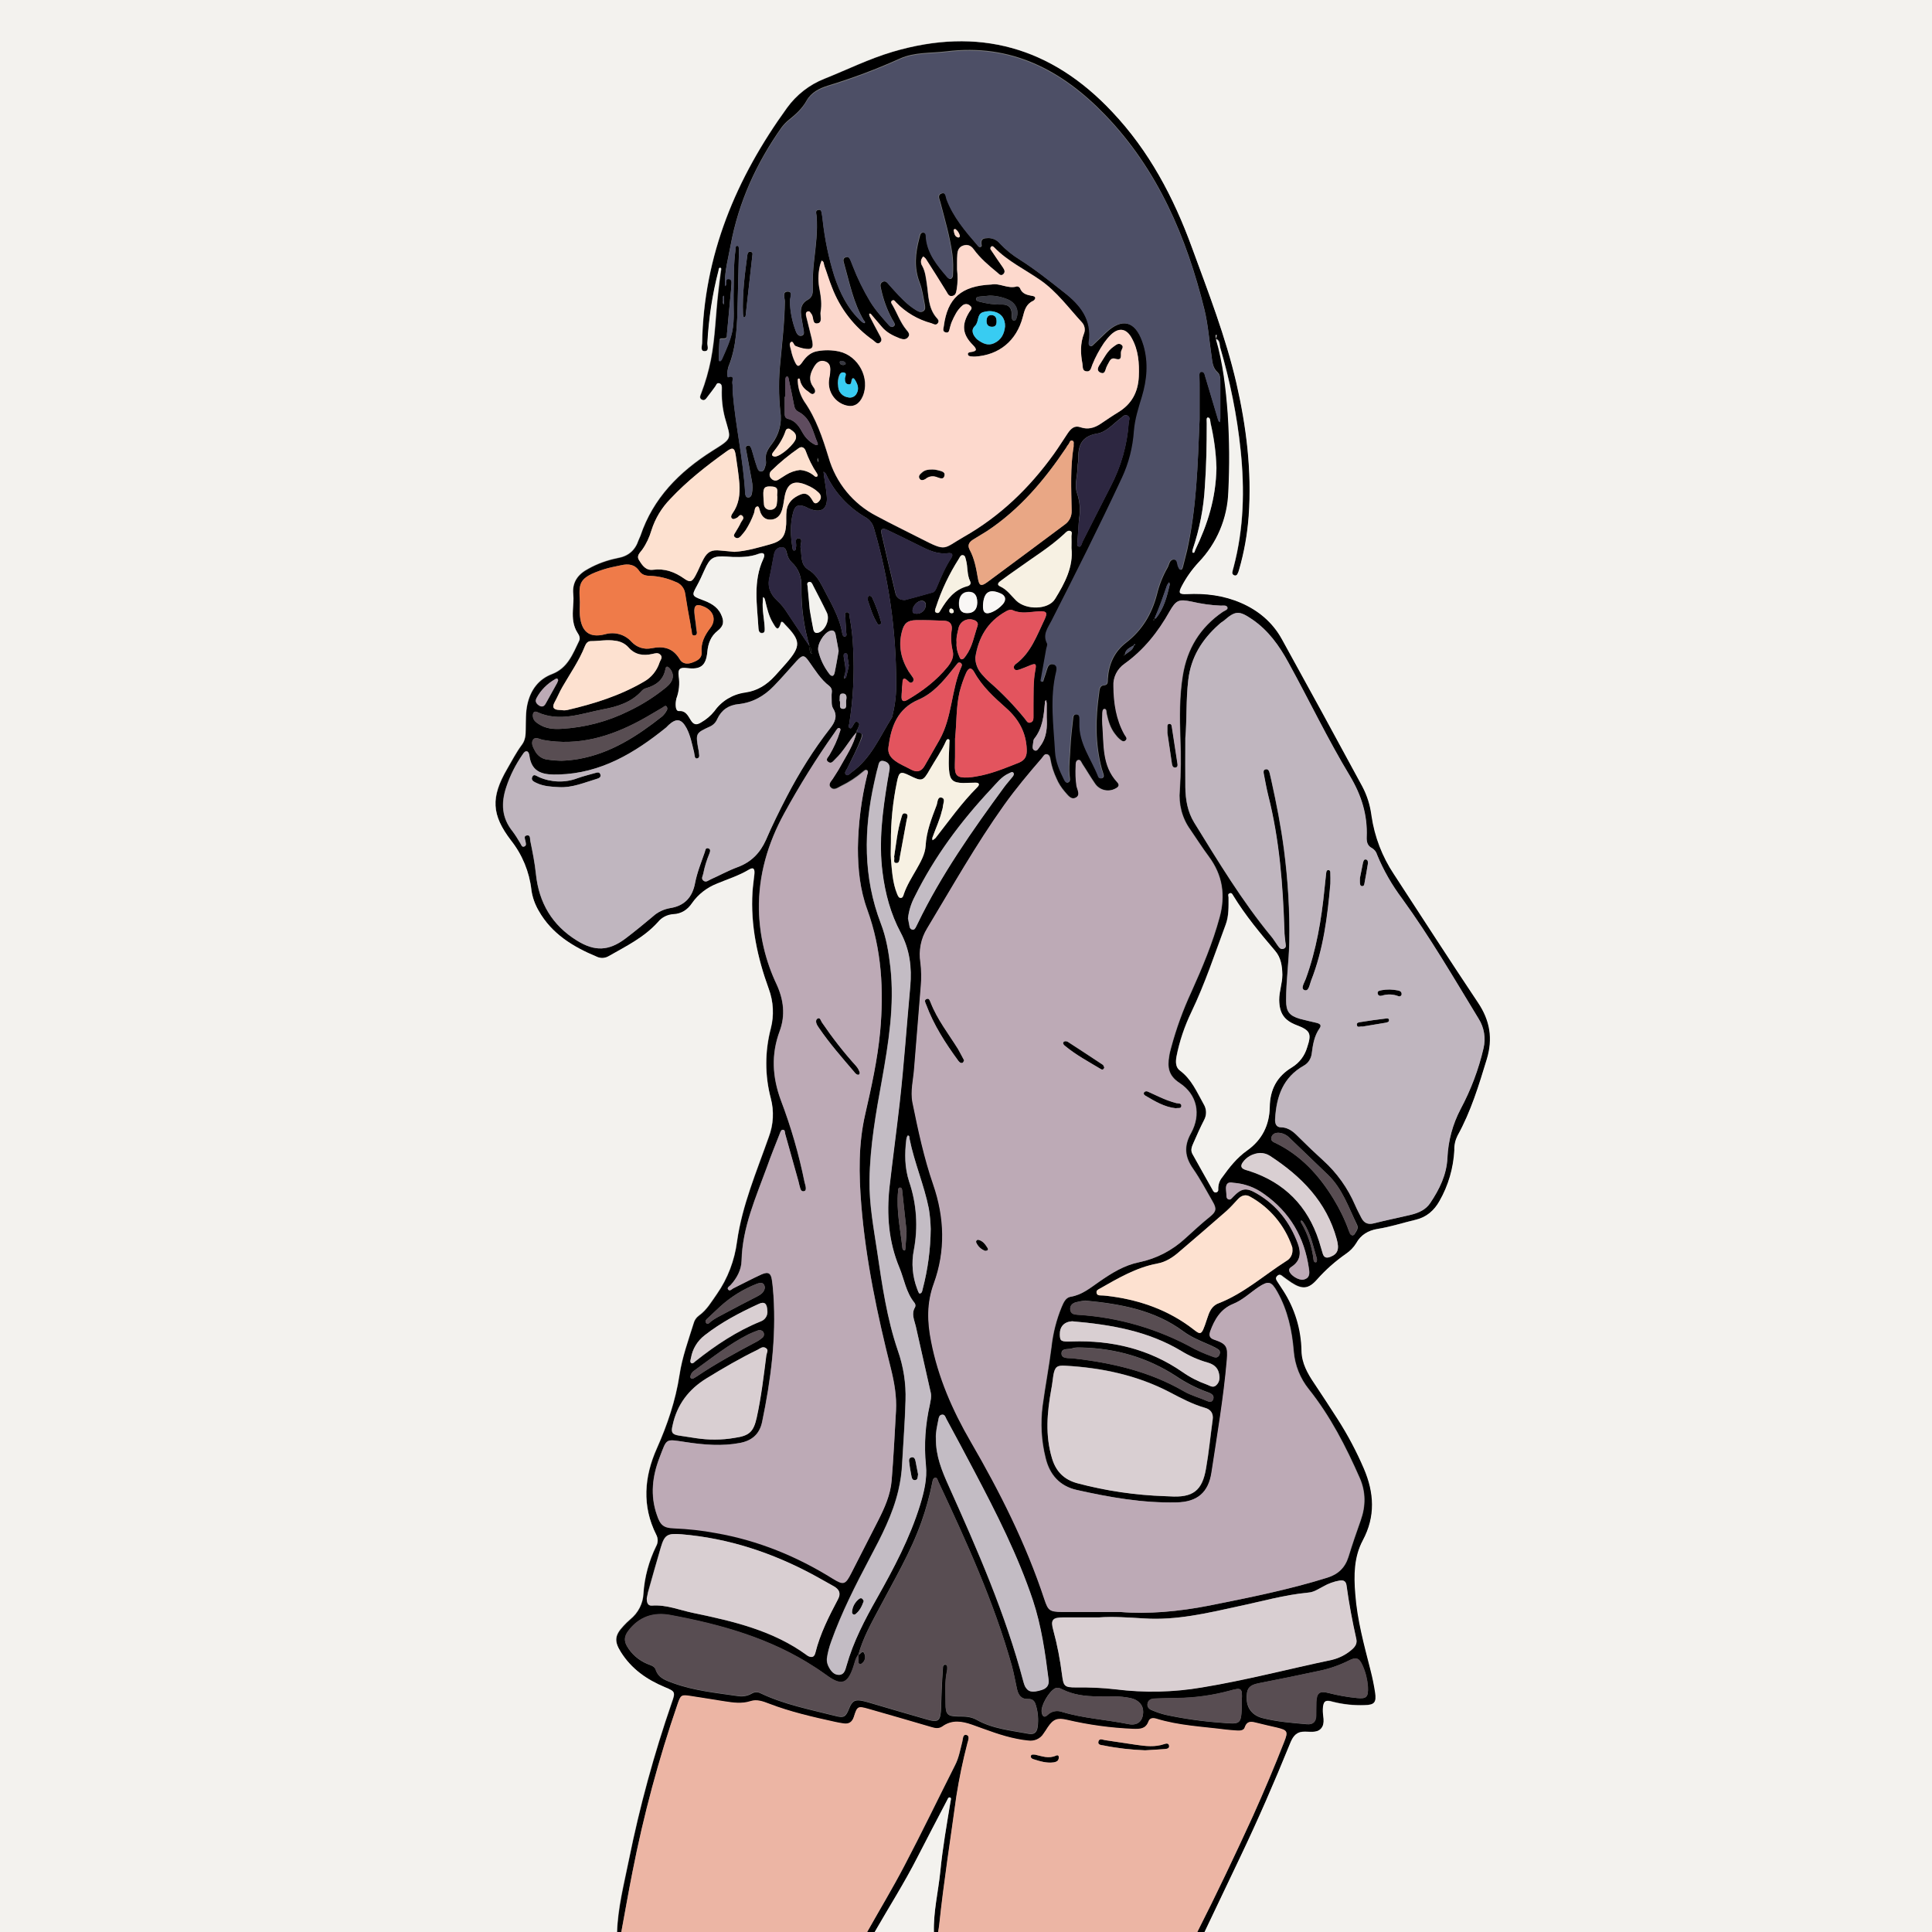 <?xml version="1.0" encoding="utf-8"?>
<!-- Generator: Adobe Illustrator 24.1.0, SVG Export Plug-In . SVG Version: 6.00 Build 0)  -->
<svg version="1.1" baseProfile="tiny" id="图层_1"
	 xmlns="http://www.w3.org/2000/svg" xmlns:xlink="http://www.w3.org/1999/xlink" x="0px" y="0px" viewBox="0 0 1024 1024"
	 xml:space="preserve">
<rect x="0" y="0" width="1024" height="1024" fill="#808080" stroke="none"/>
<g id="图层_1_x5F_复制">
	<path d="M644.6,179.5c3.8,13,5.3,26.4,6.3,39.8c0.9,13.8,1,27.6,0.3,41.4c-0.5,14-6.1,27.2-15.8,37.3c-3.5,3.8-6.5,8-8.9,12.6
		c-1.9,3.6-1.4,4.4,2.7,4.2c10-0.5,19.6,0.7,28.8,4.7s16.7,10.3,21.6,19.2c14.3,25.9,28.5,51.9,42.6,78c2.6,4.9,4.2,10.1,4.9,15.6
		c1.6,11.1,5.7,21.7,11.9,31c14.8,22.7,29.5,45.5,44.6,68.1c6.3,9.4,7.9,19,4.6,29.9c-4.2,13.8-8.4,27.7-15.5,40.5
		c-1.2,2.4-1.8,5-1.7,7.7c-0.5,9.5-3.2,18.8-7.9,27c-2.8,5-6.8,8.5-12.5,9.9c-6.8,1.6-13.4,3.8-20.4,4.9c-4.8,0.8-8.8,3.1-11.2,7.5
		c-1.4,2.3-3.3,4.2-5.5,5.7c-5.6,3.9-10.8,8.5-15.3,13.6c-4.4,5-7.8,5.4-13.5,1.7c-1.5-1-3-2.1-4.5-3.2c-0.9-0.7-1.8-1.6-3-0.5
		s-0.7,2,0,3.1c1,1.5,2,3.1,3,4.6c6.2,9.5,9.6,20.6,9.8,32c0.1,6.6,3.2,12.1,6.8,17.4c4.1,6.2,8.3,12.5,12.3,18.8
		c5.4,8.4,10.1,17.3,14,26.4c5.4,12.7,6.2,25.2-0.6,37.9c-4.7,8.8-4.8,18.5-4,28.3c1,13.9,4.7,27.2,8.1,40.6c1,3.9,1.8,7.8,2.4,11.7
		c0.8,5.4-0.4,6.7-5.7,6.8c-5.7,0.2-11.3-0.4-16.8-1.8c-4-1.2-5-0.3-5.2,3.9c-0.2,3.4,1.5,7.4-0.9,10.2s-6.5,1.5-9.9,1.8
		c-4,0.4-5.4,3.3-6.7,6.5c-8.2,20.2-16.9,40.2-26.3,59.9c-6.5,13.7-13,27.3-19.5,41h-4c10.5-20.6,20.4-41.5,30-62.5
		c5.9-13,11.5-26.2,16.7-39.5c2.1-5.4,1.7-6-4-7.4c-3.4-0.8-6.8-1.5-10.2-2.4c-2.8-0.7-5.5-1.6-6.8,2.4c-0.5,1.5-2.3,1.7-3.9,1.6
		c-2-0.1-4-0.3-6-0.5c-12.4-1.6-24.9-2.1-36.9-5.8c-1.7-0.5-3.5-0.5-4.2,1.5c-1.5,4-4.5,4-8.1,3.9c-11.8-0.5-23.6-2.1-35.1-4.8
		c-5.2-1.2-7.3-0.3-10.2,4c-0.7,1.1-1.4,2.2-2.2,3.3c-1.7,2.8-5,4.2-8.2,3.7c-2-0.2-4-0.5-5.9-0.9c-8.2-1.6-15.9-4.7-23.8-7.5
		c-5.4-1.9-10.7-2.7-15.7,0.9c-1.9,1.3-3.7,1-5.7,0.4c-11.2-3.3-22.3-6.5-33.5-9.7c-5.6-1.6-6-1.4-7.7,4.1c-0.9,2.9-2.7,4.1-5.6,3.6
		c-1.5-0.2-3-0.5-4.4-0.8c-11.9-2.6-23.7-5.3-35.1-9.7c-3.1-1.2-6.4-2.4-9.7-1.3c-4.7,1.5-9.2,0.8-13.8,0.1
		c-5.9-0.9-11.8-1.9-17.7-2.8c-5.2-0.8-5.5-0.7-7.2,4.3c-10,29.1-18,58.8-23.9,89c-2.2,10.9-4.1,21.9-6.1,32.8h-2
		c0.3-13.4,3.7-26.3,6.3-39.4c5.7-28.2,13.3-56,22.7-83.2c2-5.7,1.9-5.9-3.6-8.2c-9.6-4-17.8-9.7-23.4-18.7
		c-3.6-5.7-3.2-8.9,1.4-13.8c1.1-1.2,2.3-2.4,3.6-3.5c4.2-3.4,6.8-8.4,7-13.8c0.6-8.7,2.9-17.1,6.7-24.9c1.1-1.9,1.1-4.2,0.1-6.1
		c-7.7-15.3-6.4-30.8,0.3-45.8c5.6-12.6,9.9-25.3,12-38.9c1.4-9.4,4.7-18.4,7.5-27.4c0.4-1.6,1.4-3.1,2.8-4.1
		c4.2-3,6.6-7.3,9.5-11.4c5.8-8.3,9.4-17.9,10.7-27.9c2.7-19.2,10.4-37.1,16.8-55.3c2.5-6.6,2.9-13.7,1.1-20.5
		c-3.2-12.1-3.2-24.9,0-37.1c1.8-6.9,1.4-14.3-1.1-21c-6-16.5-9.7-33.6-8.6-51.4c0.2-3.1,0.7-6.3,1-9.4c0.2-2.2-0.1-4-2.9-2.3
		c-5.3,3.2-11.2,5-16.9,7.4c-5.3,2.1-9.9,5.6-13.2,10.3c-2.4,3.6-5.7,5.7-9.9,5.9c-3.2,0.2-6.2,1.7-8.2,4.2
		c-7.3,8.1-16.9,12.8-26.2,18.1c-1.9,1.1-4.3,1.2-6.3,0.2c-12.5-5.2-23.8-12.1-30.7-24.3c-2-3.4-3.4-7.3-3.9-11.2
		c-1.1-9.5-4.8-18.5-10.7-26c-10.5-13.7-10.9-23-2.1-38.1c2.5-4.3,4.8-8.8,7.8-12.8c1.8-2.4,2-5.2,2-8.1c0.1-4.5-0.1-9,0.9-13.4
		c1.7-7.5,5.9-13.2,13-15.9c8.4-3.2,11-10.6,14.4-17.6c0.7-1.4,0.1-2.9-0.8-4.2c-2.4-3.7-2.7-7.8-2.5-12c0.1-2.8,0.5-5.7,0.2-8.5
		c-0.7-6.6,2.7-10.8,8.1-13.6c4.8-2.7,10-4.5,15.4-5.6c5.7-1,9.3-4.1,11.1-9.5c0.3-0.8,0.7-1.5,1-2.3c6.7-20,20.6-33.9,37.9-44.9
		c11.3-7.1,10.1-6.1,6.9-17.8c-1.3-5-1.8-10.2-1.6-15.3c0-1.1,0.1-2.5-1.4-2.8c-1.3-0.3-1.5,1-2.1,1.8c-1.3,1.7-2.5,3.5-3.9,5.2
		c-0.8,1-1.5,2.5-3.2,1.6s-0.7-2.3-0.3-3.5c2.2-5.7,3.9-11.7,5.1-17.7c2.3-11.8,2.5-23.8,3.9-35.7c0.4-3.8,0.9-7.6,1.4-11.4
		c0.1-0.6,0.5-1.5-0.4-1.6s-0.8,0.9-0.9,1.5c-3.3,12.6-5.2,25.4-5.9,38.4c-0.1,1.5,1.2,4.4-1.6,4.3c-2.2-0.1-1.3-2.6-1.2-4.2
		c0.8-46.7,18-87.5,45-124.8c5-6.9,11.9-12.3,19.8-15.4c12-4.8,23.7-10.6,36.2-14.3c45.3-13.4,84-2.6,116.3,31.8
		c19.6,20.7,32.6,45.3,42.3,71.9c8.7,23.8,17.9,47.3,23.6,72c5.3,23.1,8.2,46.6,6.5,70.4c-0.7,9.6-2.4,19.2-5.1,28.5
		c-0.2,0.8-0.5,1.6-0.9,2.3c-0.3,0.6-1,0.9-1.7,0.6c-0.6-0.2-1.1-0.9-1-1.5c0.2-1,0.4-2,0.7-2.9c5.4-20.4,5.9-41.1,3.7-62
		c-1.9-18.4-5.6-36.5-10.8-54.3C646.5,182.5,646.8,180.3,644.6,179.5c0.2-0.6,0.3-1.2,0.4-1.8c0-0.4-0.4-0.4-0.4,0
		C644.5,178.3,644.5,178.9,644.6,179.5z M433.4,242.6l-0.3,0.2l0.4-0.1c-0.6,0.9-0.1,1.7,0.3,2.5l0.3,0.1h-0.4
		C433.9,244.4,433.8,243.4,433.4,242.6z M429.7,346.4c0.2-0.2,0.8,0.5,0.7-0.3L429.7,346.4c0.4-1.2,0.5-2.5-0.5-3.5
		c-3.1-10.4-4.6-21.2-4.4-32c0.1-4.9-1.4-9.5-5.3-13c-1.2-1.2-2-2.7-2.3-4.3c-0.5-1.7-0.7-3.8-3.3-3.5c-2.4,0.3-3.3,2-3.7,4.1
		c-0.8,3.9-1.4,7.9-2.3,11.7c-1.3,5.1,0.4,9.1,4.1,12.5c2.1,1.9,3.8,4.1,5.3,6.5c3.9,6,8,11.9,12,17.9
		C428.7,344,429.3,345.2,429.7,346.4L429.7,346.4z M596.2,347.2c1.7-1.7,4.3-2.4,4.8-5.1l0.7-0.3l-0.4-0.5L601,342
		C598.9,343.3,596.3,344.1,596.2,347.2c-0.2,0-0.6-0.5-0.7,0.3L596.2,347.2z M611.8,327.8c0.3,0,0.8,0.1,0.9-0.1
		c4.2-5.2,5.8-11.4,7.3-17.8c0.1-0.4-0.2-0.9-0.3-1.3c-0.4,0.5-0.8,1-1.1,1.6c-2.1,6-4.1,11.9-6.7,17.7c-0.2,0.2-0.6,0.4-0.6,0.7
		c0,0.4,0.4,0.5,0.5,0.1S611.8,328.1,611.8,327.8L611.8,327.8z M455.1,876.9c-1.8,2.1-2.1,4.8-3,7.3c-2.9,8.3-6.1,9.3-13.2,4.3
		c-2.3-1.6-4.6-3.3-7-4.8c-23.3-15.2-49.5-22.6-76.5-27.6c-9-1.7-16.8,0.9-22.5,8.6c-1.9,2.6-2.2,5-0.6,7.8
		c2.4,4.2,6.2,7.5,10.7,9.4c1.7,0.7,3.9,1.2,4.5,3c1.5,4.7,5.5,5.8,9.5,7.3c11.1,4,22.7,5.1,34.2,6.8c2.5,0.4,5.1-0.1,7.2-1.3
		c1.4-0.9,3.2-1,4.7-0.2c12.6,6,26.2,8.6,39.6,12c4.6,1.2,5.6,0.6,7.4-4c1.6-4,3.1-4.8,7.3-3.9c1.1,0.2,2.2,0.6,3.4,0.9
		c10.1,3,20.1,5.9,30.2,8.8c6.4,1.9,7.5,1,7.8-5.8c0.1-3.2,0.2-6.3,0.3-9.5c0.2-4,0.4-8,0.7-12c0-0.8,0.2-1.8,1.4-1.6
		c0.8,0.1,0.9,0.9,0.9,1.6c0,0.7,0,1.3-0.2,2c-1.2,5.6-0.7,11.3-0.7,17s0.9,6.7,6.6,6.8c3.3,0,6.6,0,9.7,1.7
		c8.6,4.9,18.3,5.7,27.8,7.5c2.9,0.5,4.3-0.8,4.7-3.7c0.5-3.8,0.2-7.7-0.9-11.3c-0.6-2.2-1.6-3.6-4.1-3.5c-3.8,0.2-5.3-2.2-6-5.4
		c-0.9-4-1.6-8.2-2.7-12.2c-9.5-33.9-24.1-65.9-39-97.7c-0.4-0.9-0.6-2.3-1.9-1.9c-0.9,0.2-1.1,1.5-1.3,2.5
		c-1.4,7-3.3,13.9-5.7,20.7c-5.7,16.1-14.4,30.7-22.3,45.7c-4.3,8.1-8.8,16-11.2,25L455.1,876.9z M454.1,388
		c-4.1,4.5-6.9,10.1-11.4,14.3c-1.1,1-2,2.7-3.7,1.6c-1.9-1.3,0-2.6,0.6-3.8c2.3-3.9,4.2-8,5.5-12.3c0.2-0.6,0.6-1.3-0.1-1.8
		s-1.2,0.1-1.6,0.7s-0.8,1.1-1.1,1.6c-9.7,13.7-18.6,28-26.7,42.8c-8.7,15.9-13.7,32.8-13.4,51.1c0.3,13.7,3.5,27.2,9.4,39.6
		c3.7,8.1,4.7,16.3,1.6,24.7c-4.6,12.3-3.9,24.4,0.6,36.6c5.4,14.2,9.6,28.7,12.6,43.6c0.2,0.8,0.5,1.6,0.6,2.4
		c0.1,1,0.2,2.2-1.2,2.3c-0.9,0.1-1.5-0.7-1.7-1.5c-0.4-1.3-0.7-2.6-1-3.9c-2.3-8.3-4.7-16.7-7-25c-0.2-0.9,0-2.3-1.4-2.2
		c-0.8,0.1-1.1,1.2-1.4,1.9c-2.3,5.9-4.7,11.7-6.8,17.7c-5.9,16.2-13.1,32.1-13.5,49.8c-0.1,4.8-2.5,9.3-5.9,13
		c-0.6,0.6-2,1.3-1.2,2.3s1.8-0.1,2.6-0.6c5.1-2.5,10.1-5.2,15.2-7.5c3.5-1.5,4.9-0.6,5.4,3.2c0.4,2.6,0.6,5.3,0.8,8
		c1.5,22.6-1.4,44.9-6,67c-1.4,6.5-5.4,10-11.8,11.2c-9.5,1.8-18.9,1-28.3-0.4c-11.5-1.7-10.2-2.4-14.3,8.2c-3.8,9.9-5,20-1.4,30.3
		c1.8,5.2,3.7,6.6,9.1,6.8c7.5,0.3,14.9,1.1,22.3,2.5c22.3,3.9,42.8,12.3,61.9,24.2c5.7,3.5,6.7,3.2,9.8-2.9
		c4.8-9.3,9.5-18.7,14.3-28c3.4-6.7,6.5-13.6,7.1-21.2c1-12.3,1.6-24.6,2.3-36.9c0.4-7.6-0.9-14.9-2.7-22.2
		c-7.2-28.6-13.3-57.4-15.7-86.8c-1.3-16.1-1.6-32.2,2.1-48.2c3.3-14.4,6.5-28.9,7.9-43.7c2-22,0.8-43.6-6.8-64.5
		c-3.9-10.7-5-21.6-5-32.8c0.2-13,1.8-25.9,4.9-38.6c0.2-0.8,0.8-1.8,0.1-2.4c-1-0.8-1.8,0.3-2.5,0.8c-3.4,2.9-7.2,5.4-11.3,7.4
		c-1.7,0.8-3.7,2.6-5.5,0.9c-1.9-1.9,0.4-3.6,1.3-5.2c1.2-2,2.6-3.9,3.7-6C448.6,400.6,452.4,394.9,454.1,388
		c2.1,0.1,3.3,0.5,2.3,3.3c-2,5.5-4.8,10.6-7.3,15.9c-0.6,1.1-1.9,2.5-0.6,3.5c0.9,0.7,2-0.8,2.9-1.4c10.3-7.3,14.9-18.8,21.3-28.9
		c0.3-0.6,0.4-1.3,0.5-1.9c1.3-5.4,1.9-10.9,1.8-16.5c0-27.7-3.9-55.2-11.7-81.7c-0.6-2.5-2.1-4.6-4.2-5.9
		c-9.3-5.3-16.8-13.4-21.3-23.1c-0.2-0.5-0.8-0.9-1.3-1.3c0.1,0.6,0.1,1.3,0.2,1.9c0.5,3.6,1.2,7.2,1.5,10.9c0.7,7-2.9,9.5-9.5,6.7
		c-0.6-0.3-1.2-0.6-1.8-0.9c-3.8-1.5-5.6-0.7-6.6,3.3c-1.6,6.1-1.3,12.2-0.3,18.3c0.1,0.6,0.1,1.5,0.8,1.6c1.2,0,0.9-1.1,1.1-1.8
		c0.4-1.6-0.9-4.8,1.2-4.7c2.9,0.1,0.9,3.2,1.2,4.9c0.8,4.1-0.3,9,4.1,11.7c3.5,2.1,5.5,5.2,7.3,8.6c4.1,8.1,9.1,15.9,10.7,25.1
		c0.1,0.8,0.5,1.9,1.3,1.8c1.5-0.2,0.8-1.5,0.8-2.4c-0.1-2.5-0.4-5-0.4-7.5c0-1-0.8-2.8,0.6-3c1.9-0.2,1.4,1.8,1.7,3
		c1,5.4,1.6,10.9,1.8,16.4c0.7,13.3,0,26.7-2.1,39.8c-0.1,0.7-0.8,1.6,0.3,2.2c0.9,0.4,1.1-0.5,1.5-1c0.7-1,1.2-3,2.7-2.2
		c1.7,1,0.3,2.6-0.2,4C454,387.1,454,387.6,454.1,388L454.1,388z M594.1,854.4c14.2,1.2,30.6-0.2,46.9-3.4
		c21-4.2,42.1-8.4,62.6-14.8c5.8-1.8,9.4-5.3,11.2-11c2-6.5,4.2-13,6.5-19.4c2.7-7.6,2.7-15.1-0.5-22.4c-7.3-16.6-15.6-32.8-27-47.1
		c-4.6-5.7-7.4-12.7-8-20.1c-0.9-11-3.2-21.7-8.7-31.5c-3.2-5.7-4.7-6-10.1-2.4c-4.4,3-8.3,6.8-13.3,8.8c-6.6,2.7-9.8,8.2-12.1,14.5
		c-0.8,2.3-0.3,3.7,2.2,4.5c6.5,2.2,7.2,3.7,6.6,10.7c-1.7,19.9-5.1,39.6-8.1,59.4c-1.6,10.9-7.6,15.9-18.6,16.1
		c-18,0.4-35.5-2.7-52.9-6.6c-9-2-14.4-8.1-16.5-16.9c-2.3-9.1-2.8-18.5-1.6-27.8c1.4-10.4,3.4-20.7,4.7-31.1
		c0.8-7.3,2.6-14.4,5.4-21.2c1-2.3,2.1-5,4.8-5.4c6.1-1,10.5-4.8,15.3-8.1c6.5-4.5,13.1-8.6,21-10.2c9.2-1.9,17.6-6.3,24.5-12.7
		c4.3-3.9,8.6-7.9,13.1-11.5c3.2-2.6,3.5-4.2,1.4-7.8c-3.4-5.9-6.6-12-10.5-17.6c-4.4-6.3-4.9-12-1-18.9c5.4-9.9,3.2-20.4-6.1-26.5
		c-6-3.9-6.5-8.5-5.5-14.3c0.2-1.5,0.6-2.9,1-4.4c2.7-10.1,6.3-20,10.7-29.5c5.8-12.9,11.3-25.9,15-39.6c3.2-11.7,1.6-22.4-5.7-32.2
		c-3.5-4.7-6.6-9.6-9.9-14.4c-4.3-6-6.2-13.4-5.5-20.8c0.6-9.1,0.7-18.3,0.3-27.4c-0.4-11.1-0.5-22.3,1.3-33.4
		c2.3-14.2,9.2-25.5,21.2-33.7c0.9-0.6,2.7-1.1,2.5-2.2c-0.3-1.5-2.2-1.1-3.5-1.1c-5.3-0.2-10.6-1-15.8-2.2
		c-6.5-1.4-7.9-0.8-11.3,5.1c-6.1,10.9-13.7,20.5-23.9,27.8c-3.9,2.7-6.2,7.2-5.9,12c0.1,8.9,1.4,17.6,5.8,25.5
		c0.5,0.9,1.8,2,0.7,3.1c-1.3,1.3-2.5,0-3.5-0.8c-0.9-0.8-1.6-1.7-2.3-2.6c-2.4-3.1-3.5-6.8-4.3-10.5c-0.2-1,0-2.8-1.3-2.7
		c-1,0.1-1,1.9-1,3.1c-0.1,1.7-0.1,3.3,0,5c0.9,10.7-0.3,21.9,7.9,30.7c1.5,1.6,0.6,2.6-1,3.4c-3.9,2.1-8.7,0.8-11-2.9
		c-2.3-3.3-4.3-6.8-6.5-10.1c-0.6-0.9-1-2.6-2.4-2.1c-1.1,0.4-1.1,2-1.1,3.1c-0.2,3.5-0.1,7,0.4,10.5c0.4,2.1,2.3,4.9-0.4,6.3
		s-4.4-1.6-6-3.3c-1.7-2-3.2-4.3-4.2-6.7c-1.5-3.2-2.6-6.5-3.2-9.9c-0.2-1.3-0.5-2.9-2-3.1c-1.3-0.2-1.8,1.2-2.6,2.1
		c-7,8.1-13.8,16.2-20,24.9c-14.9,20.9-27.5,43.3-40.7,65.2c-3.4,5.5-4.6,11.9-3.6,18.2c0.5,4.1,0.6,8.3,0.2,12.5
		c-1.1,14.5-2.4,28.9-3.5,43.3c-0.4,6.1-2.1,12.2-0.9,18.4c3,14.7,6.1,29.3,11,43.5c6,17.4,6.6,35.1,0.3,52.4
		c-3.8,10.4-3.5,20.3-1.4,30.8c3.7,19,11.3,36.4,21,53.1c15.5,26.7,29.3,54.1,39,83.5c2,6,2.8,6.6,9.3,6.7
		C572.5,854.4,582.1,854.4,594.1,854.4z M635.8,222.3c0-4.2,0-10,0-15.8c0-2.7,0-5.3-0.1-8c0-0.9,0.2-1.7,1.3-1.7
		c0.7,0,1.2,0.6,1.4,1.2s0.4,1.6,0.7,2.4c2.1,7.2,4.3,14.3,6.4,21.5c0.2,0.6,0.3,1.3,1.1,1.5c0.1-0.6,0.2-1.2,0.2-1.8
		c0-6.2,0-12.3,0-18.5c0-2,0.1-4.4-1.3-5.7c-2.9-2.5-2.9-5.8-3.4-9.1c-1.2-8.1-1.8-16.3-3.7-24.2c-9.5-38.5-24.7-74.2-52.6-103.2
		c-22.9-23.8-49.9-38-84.2-33.7c-8.2,1-16.8,0.3-24.6,3.8c-12.4,5.6-25.2,10.4-38.3,14.4c-4.5,1.4-8.8,3.6-11.2,7.9
		s-5.8,7.3-9.4,10.2c-1.4,1.1-2.7,2.5-3.8,3.9c-13.4,19-22.9,39.7-27.1,62.7c-1.2,6.5-3,13-3,19.7c0,0.5,0.1,1,0.1,1.5
		c0.8-0.3,0.5-1,0.5-1.6c0.1-1,0.1-2.3,1.5-2.1c1.5,0.2,1.5,1.6,1.4,2.8c-0.1,2.3-0.4,4.6-0.6,7c-0.6,6.5-1.2,12.9-1.8,19.4
		c-0.1,1.1,0.3,2.5-1.6,2.5c-2.2,0-2.3,0-2.4,1.4c-0.2,3-0.3,6-0.3,9c0,0.5-0.4,1.5,0.7,1.4c0.4,0,0.8-0.6,1-1
		c2.1-4.7,4.3-9.4,5.4-14.5c1.3-6.3,0.6-12.6,0.7-18.9c0.2-8.3-0.1-16.7,1.1-24.9c0.1-0.6-0.2-1.8,0.9-1.8c0.7,0,0.8,1,0.8,1.6
		c0,1.2,0.1,2.3,0,3.5c-0.2,8.2-0.4,16.3-0.6,24.5c-0.3,11.8-0.4,23.7-5,34.9c-0.3,1.1-0.5,2.3-0.5,3.4c-0.1,0.7-0.1,1.8,0.5,1.7
		c3.7-0.6,2,2.2,2.2,3.5c0.3,1.6,0.1,3.3,0.2,5c1.5,17.9,5.6,35.5,6.6,53.5c0.1,1.1,0.4,2.1,1.6,2.1s1.7-1,1.9-1.9
		c0.5-2.3,0.5-4.7,0-7c-1-5.2-1.9-10.5-2.9-15.7c-0.2-1.1-0.8-2.6,0.8-2.9c1.4-0.3,1.7,1.3,2.1,2.3c0.9,2.9,1.6,5.8,2.6,8.6
		c0.4,1.2,0.8,2.9,2.4,2.8s1.8-1.8,2.2-3c0.3-0.8,0.4-1.6,0.3-2.4c-0.7-3.6,0.9-6.3,3.1-9.1c3.8-4.9,5.5-11.2,4.5-17.4
		c-0.9-8.6-0.9-17.3,0-25.9c1-10.8,2.3-21.5,2.4-32.4c0-1.8-1.6-5.2,1.7-5.1c2.7,0.1,1,3.3,1,5.1c0.1,5.5,1.2,10.9,3.2,16.1
		c0.5,1.3,1.4,2.5,2.9,2.2c1.8-0.4,1.3-2.1,1.1-3.4c-0.4-2.6-1-5.2-1.3-7.9c-0.4-3.2,0.4-6.1,3.4-7.7c2.5-1.3,2.9-3.4,2.8-5.8
		c-0.1-5,0.1-10,0.7-15c0.9-7.9,2-15.9,1.3-23.9c-0.1-1.1-0.8-2.6,0.8-3c2-0.5,1.8,1.4,2.1,2.6c0.2,1,0.3,2,0.4,3
		c1.1,9.9,3.1,19.7,6.1,29.3c3,9.1,7.2,17.6,14.4,24.2c0.5,0.4,1.4,1,1.6,0.9c0.8-0.6-0.1-1.1-0.4-1.6c-5.5-9.3-7.5-19.9-10.4-30.1
		c-0.4-1.3-0.8-2.8,1.1-3.3c1.5-0.4,2,0.9,2.5,2s0.7,1.9,1.1,2.8c2.5,6.5,5.6,12.8,9.2,18.8c2.8,4.6,6.4,8.5,9.9,12.5
		c0.7,0.8,1.6,1.3,2.6,0.5c0.8-0.6,0.4-1.5,0-2.2c-0.3-0.6-0.7-1.1-1-1.7c-2.7-5-4.6-10.3-5.8-15.9c-0.3-1.3-0.7-2.8,0.7-3.6
		c1.7-1,2.7,0.4,3.7,1.6c0.7,0.9,1.6,1.7,2.4,2.6c3.6,3.9,7.2,7.9,11.8,10.7c1.2,0.7,2.3,1.4,3.7,0.6s1.1-2.3,0.9-3.6
		c-0.8-3.9-1.3-8-2.7-11.6c-3.1-7.9-2.3-15.7-0.2-23.5c0.4-1.2,0.3-3,2-3c1.9,0,1.6,1.9,1.7,3.1c0.9,8.3,5.9,14.3,11,20.3
		c0.5,0.6,1.3,1.4,2.1,1.1c0.7-0.5,1.1-1.3,1-2.1c0.2-3.7,0.2-7.3-0.3-11c-1.3-9.4-4-18.5-6.4-27.7c-0.4-1.5-1.6-3.6,0.6-4.4
		c2.5-0.9,2.4,1.7,2.9,3.1c3.5,9.4,9.9,16.9,16.3,24.3c0.4,0.5,0.8,1.2,1.6,0.9s0.5-1.1,0.4-1.7c-0.3-2.7,1.3-2.9,3.4-3
		c2.5-0.1,5,1,6.6,3c3.1,3.3,6.6,6.1,10.5,8.5c8.2,5.2,15.7,11.2,23.3,17.2c8.8,6.8,15.1,14.6,13.3,26.6c-0.1,0.6,0,1.6,0.4,1.8
		c0.8,0.6,1.5-0.2,2.1-0.8c2.2-2.1,4.3-4.1,6.5-6.2c8.4-7.9,15.4-6.2,19.3,4.6c0.3,0.8,0.5,1.6,0.8,2.4c2.6,9.1,1.8,18.1-0.9,27.1
		c-1.8,5.9-3.7,11.8-4.2,17.9c-0.6,8.7-2.7,17.1-6.4,25c-11.9,25.5-24.5,50.6-37.3,75.7c-2,3.9-4.8,7.3-2.4,12
		c0.4,0.7-0.2,1.9-0.4,2.9c-0.9,5.2-1.9,10.5-2.8,15.7c-0.1,0.6-0.5,1.5,0.3,1.7s0.8-0.8,1-1.4c0.6-1.7,1.2-3.5,1.7-5.2
		s1.3-3.1,3.5-2.6c2,0.5,1.9,2.2,1.6,3.7c-3.5,14.2-1.4,28.5-0.6,42.8c0.3,5.2,2.4,10,4.7,14.6c0.4,0.8,0.9,1.7,1.7,1.6
		c1.1-0.2,1.4-1.4,1.2-2.4c-0.8-5.5,0.1-11,0.3-16.5c0.2-5,0.9-10,1.4-14.9c0.1-1.2,0.3-2.5,1.9-2.4s1.7,1.3,1.7,2.6
		c0,0.7,0,1.3,0,2c-0.4,10.8,6.3,19.1,9.9,28.4c0.2,0.7,1,1.1,1.7,0.9c0.1,0,0.2-0.1,0.3-0.1c1-0.5,0.8-1.3,0.6-2.1
		s-0.6-1.9-0.9-2.9c-3.6-13.3-3.3-26.7-1.4-40.1c0.2-1.5,0.2-3.8,2.3-4c2.6-0.2,2.2-1.8,2.3-3.5c0.5-7.7,3.4-14.3,9.6-19.1
		c8.6-6.6,13.7-15.2,16.4-25.5c1.2-5,3.1-9.9,5.7-14.4c0.9-1.6,1-4.4,3.5-4.2c2,0.1,1.6,2.6,2.3,4c0.3,0.5,0.5,1.4,1.2,1.4
		s0.9-0.9,1.1-1.5c0.7-2.9,1.5-5.8,2.2-8.7C634.2,269.3,634.8,246.6,635.8,222.3z M628.2,391.2c0,9.4-0.1,17.8,0,26.1
		c0.1,6.6,1.2,13,4.7,18.7c12.8,20.7,25.3,41.5,40.8,60.3c1.2,1.4,2.1,3,3.2,4.5c0.9,1.2,1.7,2.8,3.5,2c1.6-0.7,0.9-2.2,0.8-3.5
		c-0.2-2-0.5-4-0.5-6c-0.8-24.2-2.6-48.2-8.6-71.8c-0.9-3.7-1.6-7.5-2.3-11.2c-0.2-0.9-0.4-2.2,0.8-2.5c1.5-0.4,2,0.8,2.3,2
		s0.6,2.6,0.9,3.9c2.7,12.2,5.1,24.4,6.7,36.8c2.1,16.2,3.1,32.5,2.8,48.8c-0.2,10.3-1.7,20.6-1.7,30.9c0,5.9,1.6,8.1,7.3,9.8
		c2.9,0.8,5.8,1.4,8.7,2.1c1.7,0.4,3.1,1.1,1.7,3c-2.8,4-3.5,8.6-4.1,13.2c-0.3,2.7-1.8,5.2-4.2,6.5c-11,6.2-14.5,16.3-15.2,28
		c-0.2,2.5,0.4,4.7,3.1,4.7c4.5,0.1,7.2,3,10,5.8c4,4,8.1,7.9,12.3,11.7c7.3,6.6,13.1,14.7,17,23.8c1,2.3,2.2,4.5,3.3,6.7
		c1.4,2.7,3.4,3.7,6.6,2.9c6.6-1.7,13.3-3,19.9-4.6c4-1,7.7-2.7,10-6.2c4.9-7.3,8.7-15,9.1-24c0.4-9,2.8-17.8,7-25.8
		c5.4-10.1,9.5-20.9,12.1-32.1c1.3-5.4,0.4-11.1-2.6-15.8c-13.1-21.5-25.7-43.2-40.5-63.6c-5.4-7.2-9.9-15-13.3-23.3
		c-0.4-1.5-1.4-2.7-2.7-3.5c-2.5-1.2-2.9-3.5-2.8-5.9c0.5-11.7-2.8-22.1-8.8-32.2c-11.8-19.5-21.6-40.1-32.6-60.1
		c-4.9-9-10.7-17.2-19.4-23.1c-6.8-4.6-8.7-4.6-14.8,0.7c-0.9,0.8-1.8,1.4-2.7,2.2c-8.9,7.9-14.8,17.3-16.2,29.4
		C628.5,371,629.1,381.7,628.2,391.2L628.2,391.2z M507.2,142.9c0.4,3.5,0.4,7-0.2,10.5c-0.3,1.5-0.4,3.1-2.2,3.5
		c-2,0.5-2.5-1.1-3.3-2.4c-3.6-5.8-7.2-11.6-10.9-17.3c-0.4-0.5-0.9-0.9-1.4-1.2c-0.4,0.5-0.7,1.1-1,1.7c-0.3,1.2-0.1,2.4,0.6,3.4
		c1.6,3,1.9,6.3,2.4,9.6c0.9,6,0.7,12.4,4.9,17.5c0.7,0.9,1.8,1.7,1,3c-1,1.6-2.3,0.6-3.5,0.2c-7.1-1.9-13.6-5.7-18.7-11
		c-0.6-0.6-1.1-1.6-2-1.1c-1.3,0.7-0.3,1.8,0.1,2.5c2.5,4.3,4.1,9.1,7.3,13c0.9,1.1,2.2,2.4,1,3.9s-2.8,1.3-4.5,0.7
		c-3.6-1.4-7-3.1-9.5-6.1c-1.7-2-3.5-4.1-5.2-6.1c-0.4-0.5-0.8-1.2-1.5-0.8c0.1,0.6,0.2,1.2,0.5,1.7c1.6,3.1,3.2,6.2,4.9,9.3
		c0.7,1.3,1.8,2.9,0.5,4.1c-1.5,1.5-2.7-0.3-3.8-1.1c-9.9-6.9-17.5-16.7-21.8-28c-1.5-3.7-2.6-7.5-4-11.3c-0.4-1.1-0.1-2.4-1.5-2.9
		c-0.4,1.1-0.8,2.1-1,3.2c-0.9,4.1-0.9,8.3,0,12.4c0.7,3.8,1.2,7.7,0.5,11.4c-0.4,2.1,1.1,5.6-1.4,6.2c-3.3,0.8-2.1-3.3-3.5-4.9
		c-0.5-0.6-0.8-1.6-1.8-1.4c-1.3,0.3-1.2,1.4-1,2.4c1,4,2,8.1,3,12.1c1.2,5.1,0.3,6.1-4.7,5.1c-1.3-0.3-2.6-0.7-3.8-1.2
		c-1.2-0.4-1.4-3-2.6-2.1c-1.1,0.8-0.2,2.8,0.1,4.2c0.4,2,1,3.9,1.8,5.7c1.5,3.4,2.3,3.5,4.4,0.4c2-2.9,4.5-5,7.9-5.6
		c3.8-0.7,7.7-0.6,11.4,0.2c10.3,2.3,16.6,14.3,12.5,23.8c-1.8,4.1-4.8,5.8-8.7,4.8c-5.9-1.5-9.8-7.1-9.2-13.2
		c0.1-1.3,0.5-2.6,0.6-3.9c0.2-2.5,0.4-5.2-2.7-6.2s-4.9,1.2-6.2,3.6c-1.8,3.2-2.5,6.5-0.1,9.8c0.8,1,1.7,2.6,0.5,3.6
		s-2.4-0.6-3.5-1.3c-1.8-1.2-3.2-3-3.8-5.1c-0.2-0.6-0.1-1.6-0.9-1.5c-0.6,0.1-0.4,1.1-0.4,1.7c0.2,3.7,1.4,7.2,3.4,10.4
		c6.3,9,9.7,19.2,12.9,29.6c3.9,13.5,13.1,24.8,25.6,31.2c7.8,4.2,15.7,8,23.5,12c13.7,7,11.5,5.4,22.5-0.9
		c19.4-11,34.9-26,47.8-43.9c2.6-3.6,5-7.5,7.5-11.2c1.6-2.3,3.5-4.2,6.6-3.1c4,1.4,7.5,0.4,10.9-1.9c3-2,6-4.1,9.2-6.1
		c7.1-4.4,10.5-10.6,10.9-18.9c0.3-7.1-0.2-14-3.7-20.3c-2.9-5.4-7-5.9-11.3-1.7c-1.3,1.3-2.4,2.7-3.5,4.2
		c-2.4,3.6-4.5,7.4-6.1,11.4c-0.7,1.6-0.8,4-3.3,3.6c-2.2-0.3-1.7-2.5-2-4.1c-1-5.3-1.2-10.6,0.8-15.8c0.9-2.1,0.4-4.5-1.1-6.1
		c-7.1-7.7-13.3-16.3-22-22.4c-8.2-5.7-17.3-10-24.4-17.3c-0.4-0.4-1-1-1.7-0.4c-0.5,0.5-0.5,1.3,0,1.8c2,3,4.1,6.1,6.2,9.1
		c0.8,1.2,1.5,2.4,0.3,3.6c-1.4,1.3-2.3-0.1-3.3-0.9c-4.5-3.7-9-7.5-12.4-12.2c-1.4-2-3.3-2.8-5.6-2c-2.2,0.7-3,2.6-3.1,4.7
		C507.2,137.6,507.3,140.3,507.2,142.9L507.2,142.9z M440.7,369c-0.2-1.4,1-3.6-1.2-5.4c-4.6-3.5-7.5-8.4-10.8-13
		c-2.5-3.6-3.4-3.6-6.5-0.3c-4,4.4-7.9,9-12.1,13.3c-5.1,5.3-11.2,8.8-18.7,9.6c-5.2,0.5-9,3-11.3,7.9c-0.7,1.7-2,3.1-3.7,3.9
		c-7.8,3.6-7.8,3.6-6.3,12.2c0.1,0.3,0.2,0.7,0.2,1c0,1.4,1,3.5-1,3.8c-1.3,0.2-1.2-2-1.5-3.3c-1.1-4.4-1.9-8.8-4-12.8
		c-2.6-4.9-5.3-5.4-9.4-1.7c-0.5,0.4-0.9,1-1.4,1.4c-16.7,13.5-34.6,24.3-57,24.9c-7.3,0.2-14.3-0.4-15.5-10.1
		c-0.1-0.8-0.5-1.9-1.1-2.1c-1.1-0.4-1.8,0.6-2.4,1.5c-3.7,5.3-6.7,11.2-8.7,17.3c-2.9,8.5-2.5,16.3,3.3,23.5c1.5,2,2.8,4.1,4.1,6.3
		c0.5,0.8,0.8,2.2,2,1.8c1.5-0.5,0.9-1.9,0.7-3s-1-2.6,0.7-2.9c2-0.4,1.7,1.5,1.9,2.8c1.2,5.9,2.4,11.7,3,17.7
		c1.6,15.2,8.6,27.1,21.7,35.2c9.5,5.9,16.9,5.6,25.8-1.1c4.9-3.7,9.7-7.6,14.4-11.6c2.6-2.4,5.8-3.9,9.3-4.5
		c7.6-1.2,11.7-5.8,13.1-13.1c1.1-5.8,3.3-11.1,5.2-16.6c0.3-0.9,0.3-2.3,1.7-2c1.6,0.4,1.1,1.8,0.7,2.9c-1.4,3.4-2.5,6.9-3.2,10.5
		c-0.2,1.2-1.3,2.6,0,3.7c1.5,1.3,2.8-0.2,4.1-0.7c4.7-2.1,9.2-4.6,14.1-6.4c7.2-2.6,11.9-7.5,15-14.4c3.5-7.7,7.2-15.3,11.1-22.9
		c6.6-12.7,14.2-24.9,23-36.2c2.5-3.2,4.1-6.5,1.6-10.5C440.5,373.7,440.9,371.6,440.7,369z M582.5,857.2c-7.3,0-13.1,0-18.9,0
		s-6.9,1.3-5.3,6.9c2.1,7.7,3.6,15.6,4.6,23.5c0.8,6.1,1.2,6.7,7.5,6.7c7-0.1,14,0.2,20.9,1c15.2,1.9,30.6,1.6,45.8-1
		c23.2-3.8,45.9-9.8,68.8-14.6c4.1-0.9,7.9-2.9,10.9-5.7c1.6-1.5,2.5-3.1,2-5.3c-2.1-9.4-3.9-18.9-5.2-28.5c-0.3-2-1.4-2.8-3.5-2.5
		c-3.1,0.5-6.1,1.6-8.9,3.2c-2.5,1.3-4.9,3-7.8,3.2c-12.7,1.2-24.8,4.7-37.2,7.3c-16.4,3.6-32.8,7.5-49.8,6.4
		C598,857.3,589.6,856.7,582.5,857.2z M679.6,516.6c-0.1-4.5-0.7-9-3.8-12.6c-8-9.4-15.9-18.9-22.3-29.4c-0.4-0.6-0.8-1.6-1.9-1.1
		s-0.5,1.4-0.5,2.2c0,4.8,0.2,9.7-1.5,14.3c-5.8,15.6-11,31.4-18.2,46.4c-3.6,7.5-6.3,15.4-7.9,23.6c-0.5,2.8-0.5,5.7,1.8,7.4
		c6.2,4.6,9,11.4,12.6,17.8c1.6,2.6,1.7,5.8,0.2,8.5c-2,4-3.8,8.2-5.6,12.2c-0.8,1.8-1.6,3.7-0.5,5.7c3.6,6.5,7.3,13,11,19.6
		c0.3,0.6,1,1,1.6,0.8c0.7-0.1,1.2-0.8,1.1-1.5c-0.1-2.4,0.6-4.7,2.1-6.5c3.8-5.3,7.8-10.4,13.2-14.2c7.9-5.6,11.8-13.4,12-23
		c0.1-9.3,3.8-16.3,11.8-21.1c3.9-2.4,6.7-6.1,8-10.5c2.5-7.4,1.7-9.1-5.7-11.9c-6.5-2.5-9-6.3-9.1-13.3
		C677.9,525.4,679.6,521.1,679.6,516.6z M438.2,879.2c-0.1,1.5,0.3,3,1,4.3c1.2,2.3,2.9,4.4,5.7,4.2c2.6-0.2,3.1-2.8,3.7-4.8
		c3.6-12.8,9.7-24.4,16.2-35.9c8.9-15.8,17.4-31.8,22.8-49.3c2.1-6.9,3.9-13.8,3.1-21.1c-1.1-10.8-0.3-21.7,2.1-32.2
		c0.4-2.1,1.1-4.1,0.5-6.4c-2.7-11.7-5.2-23.4-7.9-35.1c-0.8-3.4-2.5-6.6-0.4-10.1c0.4-0.8,0.2-1.7-0.4-2.4
		c-4.5-5.5-5.4-12.5-8-18.7c-5.7-13.7-6.8-28-5.2-42.7c1.7-14.9,3.7-29.7,5.4-44.6c2.3-20.5,3.7-41.1,5.6-61.7
		c0.9-10.1-0.3-19.5-5.1-28.5c-5.3-9.9-8.2-20.7-9.6-31.9c-2.1-16.2,0-32.2,2.6-48.2c0.4-2.1,0.8-4.2,1.1-6.4
		c0.4-2.4-0.9-3.9-3.1-4.4c-2.5-0.6-2.6,1.6-3,3.1c-0.8,2.7-1.4,5.5-2,8.3c-5.6,25.2-5.9,50.1,3.5,74.7c2.9,7.5,4.2,15.4,5.1,23.4
		c2.2,20.1-1,39.8-4.5,59.5c-3.2,17.5-6.3,35-6.6,53c-0.2,12.9,2.2,25.5,4.1,38.2c2.6,17.6,5.1,35.2,10.9,52.2
		c3,8.5,4.4,17.5,4.1,26.5c-0.3,11.2-1.2,22.3-1.8,33.4c-0.2,4.8-0.9,9.6-2,14.3c-3,12.8-9,24.3-15.1,35.8
		c-7.6,14.4-15,28.9-20.5,44.3C439.4,873.1,438.6,876.1,438.2,879.2z M617.5,793l2.5,0.1c12.3,0.8,17.3-2.9,19.3-14.9
		c1.5-8.5,2.3-17.1,3.5-25.7c0.5-3.4-1.1-5.5-4.2-6.4c-6.6-1.9-12.6-5.1-18.7-8.3c-17.3-9-35.9-12.9-55.2-14
		c-4.5-0.3-5.6,0.6-6.4,5.1c-0.4,2.5-0.6,5-1.1,7.4c-2.2,12.2-3.3,24.4,0.4,36.6c2.1,7,6.4,11.3,13.5,13.2
		C586.3,790.2,601.8,792.4,617.5,793z M342.8,847.2c0,2.2,0.5,3.9,2.6,3.8c7.7-0.6,14.7,2.4,22,3.9c21.2,4.4,42.3,9.3,60.2,22.4
		c0.1,0.1,0.3,0.2,0.4,0.3c2,1.1,3.5,0.9,4.1-1.6c2.5-10.1,7.2-19.3,12-28.4c1.6-3,0.7-5.1-2-6.7c-3.6-2-7.2-4.1-10.9-6.1
		c-21.9-11.8-45.1-19.5-70-21.6c-7.5-0.6-9,0.2-11,6.9c-2.4,8-4.6,16-6.9,24C343.2,845.2,343,846.4,342.8,847.2z M685,661.9
		c0-0.4,0-0.8-0.2-1.2c-3.9-11.3-11.8-20.7-22.3-26.5c-2.3-1.3-4.5-0.6-6.3,1.3c-2,2.2-4,4.4-6.2,6.4c-8.2,7.2-16.6,14.4-24.9,21.5
		c-3.4,3-7.2,5.5-11.7,6.3c-11.2,2.1-20.8,7.8-30.5,13.3c-0.9,0.5-1.9,0.9-1.7,2.2s1.3,1.4,2.3,1.4s2,0.1,3,0.2
		c15.6,1.8,30.2,6.5,43.1,15.6c7.1,5,6.7,7.2,10.2-3.5c1.1-3.4,2.3-6.7,6-8.1c13.4-5.2,24-14.8,35.9-22.4
		C684.1,667.1,685.3,664.6,685,661.9z M388.3,295.2l-3-0.2c-7.3-0.5-9,0.6-11.9,7.1c-1.3,2.9-2.6,5.8-4.1,8.5
		c-2.7,4.9-2.6,5.3,2.8,7.3c4.1,1.5,8,3.4,10,7.6c1.8,3.7,1.6,6.2-1.7,8.8c-3.7,2.9-5.1,6.8-5.5,11.2c-0.7,7.3-3.5,9.5-10.6,8.6
		c-3.9-0.5-5,0.4-4.5,4.3c0.6,4,0.2,8-1.2,11.8c-0.5,1.4-0.6,2.9-0.4,4.4c0.1,1,0.5,2.2,1.6,2.1c3.6-0.3,4.8,2.4,6.3,4.8
		s3,2.8,5.4,1.3c2.8-1.6,5.2-3.6,7.2-6.1c3.8-5.4,9.7-8.9,16.2-9.8s11.5-4.1,15.8-8.8c2-2.2,4-4.4,6-6.7c7.9-9.1,7.8-11.9-0.6-20.5
		c-0.3-0.4-0.7-0.8-1-1.1c-0.7-0.6-1.1-0.4-1.3,0.4c-1.5,5.2-2.9,1.8-4.1-0.1c-2.2-3.6-3.1-7.6-4.1-11.7c-0.2-0.7-0.2-1.7-1.2-2
		c0,0.6-0.1,1.3-0.1,2c-0.4,4.9,0.8,9.6,1,14.4c0,1.1,0.2,2.6-1.5,2.6c-1.4,0-1.7-1.3-1.8-2.5c-0.7-12.4-3-24.9,2.6-36.9
		c1.1-2.4,0.3-3.6-2.5-2.6C397.6,295.3,393,295.4,388.3,295.2z M389.2,292.5c6.6-0.4,12.8-2.3,19-4s8.1-4.2,8.5-10.7
		c0.1-2.3-0.1-4.7,0.2-7c0.5-4.5,3.5-7.1,7.4-8.7c3.5-1.4,5.1,1,6.6,3.6c0.9,1.6,2.1,1.2,3.2,0c1.5-1.7,1.2-3.4-0.4-4.8
		c-1.7-1.6-3.7-2.8-5.9-3.7c-7-3.1-10.7-1.1-12,6.4c-0.5,2.8-0.7,5.6-1.9,8.2c-1,2.2-3.1,3.6-5.5,3.6c-2.7,0.1-4.3-1.4-5.3-3.7
		c-0.5-1.2-0.7-3.4-1.6-3.3c-1.7,0.2-1.4,2.4-1.9,3.7c-1.1,3.1-2.6,6.1-4.4,8.9c-0.8,1.1-1.6,2.1-2.5,3.1c-0.8,0.9-1.9,1.6-3.1,0.7
		s-0.3-1.8,0.2-2.6c1-1.7,2.1-3.4,2.9-5.2c0.5-1.1,2.1-2.2,0.8-3.5s-2,0.6-2.9,1s-1.9,1.1-2.7,0.3s-0.1-2,0.4-2.7
		c3.4-4.8,4-10.2,3.6-15.7c-0.4-5-1.2-9.9-1.9-14.8c-0.6-4.2-1.6-4.7-5-2.2c-10.6,7.6-20.8,15.6-29.7,25.1c-4.6,4.7-8,10.3-10,16.6
		c-1.1,3.7-2.7,7.2-4.9,10.3c-1.2,1.7-3.3,3.2-1.6,5.7c1.8,2.7,3.7,5.4,7.4,4.9c6.2-0.8,11.4,1.1,16.4,4.6c3.2,2.3,4.3,1.9,6.2-1.7
		c1.5-2.8,2.6-5.7,4.1-8.5c2.2-4.1,4.4-5.1,9-4.6C384.3,292.1,386.7,292.3,389.2,292.5z M496,762.4c-0.1,9.3,3.2,17.2,6.8,25.2
		c15.2,33.8,30.1,67.8,39.6,103.8c0.2,0.8,0.5,1.6,0.8,2.3c1.6,3,3.7,3.5,8.7,2c2.8-0.8,4.2-2.5,3.8-5.5c-1.8-14.2-3.8-28.4-8.3-42
		c-8-23.9-19.4-46.3-31.1-68.5c-4.9-9.3-9.8-18.5-14.8-27.7c-0.5-1-0.8-2.4-2.3-2.2s-1.7,1.6-1.9,2.7
		C496.7,755.8,495.8,759.2,496,762.4z M307.3,319.2c0,2.3-0.2,4.7,0,7c0.8,8.1,4.6,12.2,13.3,10c5.1-1.5,10.6,0,14.1,4
		c2.7,2.9,6.6,4.2,10.5,3.4c6.4-1.3,11.4-0.2,15,5.8c1.4,2.4,3.9,2.8,6.6,1.8s5.2-2.2,5-5.4c-0.4-5,1.5-8.9,4.5-12.8
		c3.6-4.5,1.8-9.5-3.6-11.6c-3.6-1.5-5-0.6-4.7,3.3c0.2,2.8,0.8,5.6,1,8.4c0.1,1.3,1.1,3.5-1,3.7c-1.8,0.2-1.1-2-1.6-3.1
		c-0.3-1-0.4-1.9-0.5-2.9c-1-5.4-2-10.8-2.8-16.2c-0.4-2.9-2.4-5.3-5.1-6.2c-4.3-1.9-8.8-3-13.5-3.2c-2.3,0-4.3-0.5-5.7-2.5
		c-2.4-3.6-5.7-4-9.7-3.1c-3.1,0.7-6.2,1.2-9.2,2.2C306,306.3,306.9,309.5,307.3,319.2z M569,236.5c-0.1-1.1,0.5-2.5-0.5-2.9
		c-1.5-0.6-1.6,1.3-2.3,2c-0.4,0.5-0.8,1.1-1.1,1.7c-11.5,17.1-24.6,32.7-42,44.2c-2.4,1.5-4.8,2.9-7.2,4.4c-2.1,1.3-3.3,2.9-2,5.4
		c2.6,4.8,3.5,10,4.4,15.2c0.7,4.1,1.7,4.5,5.2,1.9c13.7-10.1,27.2-20.2,40.9-30.4c2.4-1.7,3.7-4.4,3.6-7.3
		C567.8,259.2,567.2,247.7,569,236.5z M378.9,763c3.5,0,7-0.3,10.4-0.9c7.7-1.1,10-3.1,11.7-10.7c2.4-10.9,3.7-22,5.1-33
		c0.2-1.4,1.4-3-0.4-4c-1.6-0.9-2.9,0.3-4.2,1c-9.3,4.5-18.2,9.7-27,15.1c-9.5,5.8-15.8,14-18.1,25.1c-0.7,3.5-0.3,4.7,3.2,5.3
		C365.8,761.7,372,763.1,378.9,763z M506.2,391.4c0,2.2,0,4.3,0,6.5c0,2.3,0,4.7-0.1,7c-0.2,6.2,1,7.4,7.2,7.1
		c1.3-0.1,2.6-0.2,4-0.5c8-1.3,15.3-4.4,22.7-7.3c3.4-1.3,4.3-3.5,4.2-6.9c-0.3-9.1-4.3-16.2-11-22.1c-6.3-5.6-12.6-11.3-16.8-18.9
		c-1.5-2.8-3.1-2.5-4.4,0.5c-1.4,3.2-2.5,6.5-3.4,9.9C506.7,374.8,507.1,383.1,506.2,391.4z M472.2,446.8c0,2.8-0.2,5.7,0,8.5
		c0.5,6.3,0.8,12.6,3.3,18.6c0.4,0.9,0.8,2.1,1.9,2.1s1.4-1.2,1.7-2.2c1.6-4.6,4.2-8.7,6.6-12.9c2.2-3.9,4.6-8,4.9-12.5
		c0.4-7.7,3.2-14.6,5.8-21.5c0.6-1.5,0.4-4.6,2.6-4.1c2.4,0.6,0.7,3.4,0.7,5.2c-0.1,0.7-0.3,1.3-0.5,1.9c-1.1,4.7-3.2,9.1-4.8,13.6
		c-0.3,0.6-0.4,1.3-0.1,1.9c0.5-0.3,1-0.7,1.5-1.1c7.2-9.2,13.9-18.7,22.2-27c1.3-1.3,1.2-2.4-1-2.4s-4.3,0.2-6.5,0.1
		c-5.5-0.1-7.1-1.6-7.5-7c-0.4-4.8,0.1-9.6,0.2-14.5c0-0.6,0.3-1.5-0.5-1.7s-1.1,0.6-1.4,1.2c-2.3,5.2-5.6,9.8-8.4,14.7
		c-3.7,6.5-4.2,6.6-10.9,3.3c-4.7-2.3-5.5-2-6.6,3.4C473.2,425.2,472.1,435.9,472.2,446.8L472.2,446.8z M516.9,348.5
		c0,3.2,1.2,6.3,3.4,8.8c1.3,1.5,2.7,3,4.2,4.3c6.8,5.9,13,12.4,18.7,19.4c0.8,1,1.4,2.6,3.1,1.9c1.5-0.6,1.4-2.1,1.4-3.4
		c0-1.8,0-3.7,0-5.5c0.1-6.3-0.2-12.6,1-18.9c0.7-3.5,0.1-3.7-3.4-2.2c-1.7,0.7-3.4,1.4-5.1,2c-1,0.3-2.2,0.5-2.7-0.4s0.1-2,1-2.6
		c7.9-5.9,11-14.9,15-23.2c1.9-4,1.4-4.8-2.9-4.6c-4.6,0.2-9.2,1.5-13.8-0.6c-1.2-0.6-2.7,0-3.8,0.7
		C523.4,329.5,518.5,338,516.9,348.5L516.9,348.5z M725,894.1c-0.3-3.9-1.2-7.6-2.8-11.2c-1.8-4.1-3.4-4.8-7.4-2.7
		c-5.2,2.6-10.8,4.5-16.5,5.6c-10.2,2.2-20.5,4.3-30.8,6.3c-5.8,1.1-7,3-6.7,9c0.3,4.7,3.3,8.2,8.2,9.5c7.8,2,15.7,2.6,23.7,3.3
		c3.2,0.3,4.7-1.4,4.8-4.4c0.1-2.5,0-5,0.1-7.5c0.2-4.7,1.8-5.9,6.4-4.7c5,1.3,10.1,2.2,15.2,2.7C724.3,900.5,725.3,899.5,725,894.1
		z M299,376.5c0.6,0,1.2-0.1,1.8-0.2c14.1-3.3,27.9-7.6,40.5-15c4-2.2,6.9-5.9,8.3-10.2c0.4-1.3,1.9-2.6,0.4-4.1
		c-1.3-1.3-2.7-0.7-4.2-0.4c-4.9,1.1-9.2,0.5-12.7-3.5c-1.8-2-4.3-3.2-7-3.5c-4.3-0.7-8.6,0.2-12.9,0.2c-1.6,0-2.6,1.2-3.2,2.7
		c-3,7.6-7.7,14.3-11.8,21.4c-1.6,2.7-2.8,5.7-4.3,8.4s-0.3,3.9,2.5,4C297,376.4,297.7,376.4,299,376.5z M470.9,395.9
		c-0.5,3.2,1,5.5,3.4,7.2c2.7,2,5.8,3.2,8.7,4.8c3.1,1.6,5.4,0.9,7.1-2.1c2.6-4.6,5.3-9.2,7.9-13.8c6.8-12.1,6.1-26.5,11.7-39
		c0.3-0.7,0-1.5-0.7-1.8c-0.6-0.2-1.3-0.1-1.6,0.5c-0.9,1-1.6,2.1-2.5,3.1c-5.1,6.4-10.4,12.7-18.1,16
		C475.6,375.6,472.3,385.1,470.9,395.9L470.9,395.9z M571.2,285.3L571.2,285.3c-0.1,0.3-0.1,0.7-0.1,1c0.1,1.2-0.8,3,0.7,3.4
		c1.2,0.3,1.5-1.6,1.9-2.5c5-9.8,9.9-19.6,14.9-29.3c5.5-10.5,8.8-22,9.6-33.8c0.1-1.3,1-2.8-0.4-3.7c-1.7-1.1-2.8,0.5-3.9,1.3
		c-4,3-7.5,7.3-12.4,8.1c-8.4,1.4-10.2,6.5-10,13.7c0,1.3-0.4,2.6-0.4,4c0,4.6-1.8,9.4-0.3,13.8s1.9,9.1,1.1,13.6
		C571.6,278.3,571.5,281.8,571.2,285.3z M478,366.1c-0.1,1-0.2,2-0.2,3c-0.1,2.2,0.7,3.2,3,1.9c8.1-4.7,15.5-10.3,21.5-17.7
		c1.9-2.4,3.4-5.2,2.6-8.3c-0.9-3.7-1.1-7.6-0.5-11.4c0.3-2.8-1.1-4.5-4-4.6c-5-0.2-10-0.4-15-0.3c-4.5,0.1-6.3,1.7-7.4,6
		c-2,7.5-0.5,14.5,3.5,21.1c0.7,1.1,1.6,2.2,2.3,3.3c0.5,0.7,0.5,1.7-0.1,2.3c-0.8,0.8-1.5,0.5-2.1-0.2c-3.4-3.4-3.1-0.3-3.3,1.9
		C478,364.1,478,365.1,478,366.1z M568.3,700.3C569,700.3,568.6,700.3,568.3,700.3c-4.3,0.3-6.7,2.9-6.5,7.2
		c0.1,3.4,0.7,3.7,6.4,3.5c21.2-0.7,41,4,58.6,16.2c4,2.8,8.3,5,12.8,6.6c1.6,0.5,3.3,2.1,5.1,0.4s1.9-3.8,1.5-6
		c-0.6-3.4-2.9-5.1-6-6c-5-1.4-9.7-3.5-14.1-6.2C608.5,705.5,589.1,702.1,568.3,700.3L568.3,700.3z M567.9,290.4c0-2.3,0.1-4.1,0-6
		c-0.1-1,0.7-2.6-0.8-3c-1.2-0.4-2.2,0.7-3,1.5c-7.6,7.1-16.4,12.4-24.8,18.5c-3,2.1-6,4.2-8.9,6.4c-1.2,0.8-2.4,2.1-0.4,3
		c3.7,1.7,5.8,4.9,8.5,7.5c5.3,5.2,17.1,4.9,20.6-0.8C564.3,309,569,300.3,567.9,290.4L567.9,290.4z M479.6,318
		c4.4-1.2,9.5-2.5,14.6-4c1.2-0.3,1.7-1.5,2.2-2.6c2.3-5.4,4.5-10.8,7.7-15.6c1.2-1.8,0.6-2.9-1.6-2.6c-5.8,0.7-10.7-1.7-15.6-4.2
		c-5.5-2.8-11-5.4-16.6-8.1c-2.1-1-3.8-1-3.1,2c2.4,10.5,4.9,21.1,7.4,31.6C475.1,316.5,476.4,318,479.6,318z M667.9,611.1
		c-3.7,0.2-7.2,2-9.3,5.1c-1,1.5-1,2.8,0.9,3.6c0.9,0.4,1.9,0.6,2.8,0.9c18.5,6.1,30.8,18.5,36.8,37.1c0.7,2.2,1.3,4.5,2,6.7
		c0.6,1.9,1.8,2.5,3.9,1.7c4-1.5,5-4,3.5-9.4c-5.4-19.8-18.8-33.3-35.4-44.1C671.5,611.6,669.7,611.1,667.9,611.1z M481.2,486.8
		c0.2,1.2,0.5,2.7,0.8,4.2c0.1,0.9,0.7,1.6,1.5,1.8c1,0.2,1.5-0.6,1.9-1.4c0.3-0.6,0.6-1.2,0.9-1.8c12.5-25.9,29-49.3,45.9-72.4
		c1.4-1.9,3-3.6,4.4-5.4c0.5-0.6,1-1.5,0.4-2.2s-1.5,0-2.2,0.3c-4.2,1.8-6.7,5.4-9.7,8.5c-16,17.1-29.9,35.7-40.3,56.8
		C482.9,478.8,481.7,482.7,481.2,486.8z M605.9,907.4c0.1-3.6-2.4-6.5-6.8-7.4c-5.7-1.2-11.6-0.9-17.4-0.9c-6.6,0-12.9-0.8-18.9-3.8
		c-1.2-0.6-2.3-1.1-3.7-0.4c-3.2,1.7-7.6,9.2-7,12.6c0.3,1.9,1.1,3.4,3.2,1.4c2-1.9,4.8-2.5,7.4-1.6c11.5,3.5,23.5,4.1,35.3,6.5
		C602.9,914.8,605.8,912.3,605.9,907.4z M658.2,903.6c0-0.8,0-1.7,0-2.5c0.3-6.3-0.1-6.8-6.3-5c-9.2,2.5-18.6,3.8-28.1,3.9
		c-4,0-8,0.2-12,0.3c-1.8,0.1-3.3,0.8-3.6,2.8c-0.3,1.8,1,2.9,2.4,3.4c2.3,1,4.7,1.8,7.1,2.4c9.8,2.1,19.7,3.5,29.6,4.2
		C657.8,914,657.8,914.1,658.2,903.6z M297.7,403.2c3-0.1,6-0.4,8.9-0.9c17.1-3,31.1-12.1,44.4-22.6c1-0.9,1.8-2,2.4-3.1
		c0.4-0.6,0.4-1.3,0.1-1.9c-0.7-1.1-1.5-0.2-2.1,0.2c-4,2.3-8,4.8-12.1,7c-16,8.6-32.8,13.6-51.3,10.3c-1.8-0.3-4.3-2-5.5,0
		s0.4,4.5,1.5,6.5c1.4,2.2,3.6,3.6,6.1,3.9C292.7,403,295.2,403.2,297.7,403.2z M575.1,689.3c-1.6,0.2-3.2,0.5-4.8,0.9
		c-1.9,0.5-3.3,1.8-3,4c0.3,2,1.8,2.5,3.7,2.6c21.8,1.3,43,7.5,62.1,18.1c3,1.5,6,2.8,9.1,3.9c1.5,0.6,3.3,1.4,4.2-0.9
		s-1-2.9-2.3-3.7c-1.3-0.7-2.7-1.3-4.1-1.9c-4.4-1.9-8.9-3.8-12.8-6.7C611.9,694.3,594,691.1,575.1,689.3z M493.3,651.3
		c-0.1-3.6-0.4-7.2-1-10.8c-2.5-12.5-7.7-24.4-10.2-36.9c-0.1-0.7,0.1-1.8-0.9-1.8c-0.3,0-0.8,1.4-0.9,2.2
		c-0.9,7.5-0.9,14.8,1.5,22.2c4,11.7,4.8,24.2,2.5,36.3c-1.3,6.9-0.7,14,1.8,20.6c0.3,0.9,0.9,2.5,1.3,2.5c1.4-0.1,1.4-1.5,1.7-2.6
		C491.8,672.7,493.2,662,493.3,651.3L493.3,651.3z M573.5,714.2c-1.5,0-3.4-0.2-5.1,0.4c-2.1,0.8-6-0.4-5.8,3
		c0.2,2.6,3.7,2.1,5.9,2.3c20.6,2.3,40.6,6.9,58.8,17.4c3.9,2.3,8.3,3.4,12.4,5.2c1.3,0.6,2.6,0.8,3.3-0.9c0.6-1.5-0.2-2.5-1.6-3.2
		c-0.8-0.3-1.5-0.7-2.3-0.9c-5.6-2.1-10.9-4.9-15.8-8.2C608.2,719.5,591.6,714.7,573.5,714.2L573.5,714.2z M297.5,386.3
		c12.5-0.7,24.7-3.9,35.9-9.5c7.1-3.4,13.7-7.6,19.8-12.6c3.9-3.2,4.4-6.8,1.8-9.9c-1-1.1-2-1.5-2.3,0.3c-1.1,5.9-5.1,8.7-10.4,10.2
		c-0.8,0.2-1.5,0.7-2.1,1.3c-5.5,6.2-13.1,8.5-20.8,9.9c-11.4,2.2-22.8,6.9-34.7,1.4c-2-0.9-2.5,1.1-2.2,2.7
		c0.3,1.7,1.6,2.8,3.1,3.7C289.2,386.2,293.3,386.6,297.5,386.3z M406.8,695.2c-0.1-4.4-1.5-5.6-4.8-4c-10,4.6-19.7,9.7-28.4,16.5
		c-3.9,3-6.5,7.3-7.3,12.1c-0.2,0.9-0.7,2.2,0.3,2.7c0.7,0.4,1.5-0.5,2.1-1c10.7-8.5,22.1-16.1,34.8-21.2
		C405.5,699.5,406.9,697.4,406.8,695.2z M717.1,654.8c0.3-0.2,0.7-0.3,0.8-0.6c0.9-1.5,2.4-3.1,1.4-5c-4.5-9.2-7.8-19.2-15.5-26.6
		c-6.7-6.5-13.5-12.9-20.2-19.4c-1.5-1.6-3.5-2.6-5.7-2.8c-1.7-0.1-3.4,0.4-4,2.3s0.9,2.6,2.3,3.2c13.3,6.5,22.9,17,30.5,29.4
		c3.3,5.4,6.1,11.1,8.2,17C715.5,653.3,715.6,654.6,717.1,654.8z M644.8,248c-0.2-8-1.3-15.9-3.1-23.7c-0.3-1.1-0.1-3.1-1.6-3
		c-0.8,0-0.5,2.1-0.5,3.2c0,11.1-0.2,22.3-1,33.4c-0.6,11.3-2.8,22.4-6.4,33.2c-0.2,0.6-0.3,1.8-0.1,1.8c1.2,0.4,1.1-0.8,1.4-1.4
		C640,278,644.5,264,644.8,248z M653.7,626.9c-2.9-0.7-4.1,0.7-3.8,3.8c0.1,0.8,0.1,1.7,0.2,2.5c0,1,0,2.1,1.1,2.5s1.7-0.6,2.4-1.3
		c4.5-4.7,7-5.1,12.6-1.8c10.5,6.1,17.5,15.1,21.7,26.4c1.8,4.9,1.6,9.1-3.1,12.3c-0.8,0.5-1.7,1.1-1.4,2.3c0.5,2.3,5.1,5.2,7.6,4.6
		c3.4-0.8,3.2-3.4,2.8-5.9c-2.4-16.4-10.1-29.7-23.7-39.4C665.3,629.3,659.6,627.3,653.7,626.9L653.7,626.9z M496.9,324.9
		c1,0,1.3-1,1.7-1.6c3.4-5.7,7.3-10.8,14.1-12.6c1.2-0.3,2.2-1.2,1.5-2.6c-1.7-3.5-1.1-7.5-2.2-11.2c-0.3-1-0.4-2.2-1.4-2.5
		c-1.5-0.5-1.9,1-2.5,1.9c-5.1,8-9.2,16.6-12.1,25.6c-0.3,0.6-0.4,1.2-0.5,1.9C495.5,324.5,496.1,324.9,496.9,324.9L496.9,324.9z
		 M424,249.1c2.7,0.2,5.2,1.2,7.3,2.9c0.5,0.4,1,1,1.7,0.6s0.3-1.2,0-1.7c-2.5-3.7-4.5-7.8-6-12c-0.6-1.6-2-2.5-3.6-1.4
		c-5.2,3.6-10.1,7.6-14.6,12.1c-1.1,1-1.2,2.8-0.2,3.9l0.1,0.1c1,1.2,2.7,1.4,4,0.5l0,0c1.3-0.8,2.5-1.6,3.8-2.4
		C418.9,250.3,421.4,249.4,424,249.1z M367.1,730.8c0.7-0.4,1.4-0.7,2.1-1.2c10.1-6.8,20.7-12.6,31.5-18.3c1.2-0.6,2.3-1.4,3.3-2.2
		c1-0.7,1.2-2.2,0.5-3.2c-0.6-0.8-1.7-1.1-2.6-0.8c-1.7,0.6-3.4,1.3-5.1,2.1c-10.3,5.2-19.3,12.4-28.6,19.1c-1,0.6-1.8,1.6-2.1,2.7
		C365.8,729.8,365.8,730.7,367.1,730.8z M416.3,210.3h-0.4c0,2.8,0,5.6,0,8.5c0,1.3,0,2.8,1.7,3.2c4.2,1,6.1,4.3,8,7.7
		c1.4,2.4,3.5,4.5,6,5.8c0.9,0.6,2.4,0.8,1.7-0.8c-2.5-5.9-3.5-13-10-16.4c-1.8-0.9-2.2-2.2-2.5-3.9c-0.9-4.6-1.8-9.1-2.8-13.6
		c-0.1-0.6-0.2-1.5-1.2-1.1c-0.3,0.1-0.5,0.8-0.5,1.2C416.2,204,416.3,207.1,416.3,210.3z M444.5,345c-0.6-3.1-1-5.8-1.6-8.6
		c-0.3-1.7-1.2-2.7-3.1-2c-3.2,1.2-6.8,7.1-6.1,10.5c1,4.4,3,8.5,5.7,12c1.2,1.7,2.5,1.8,3-0.5C443.3,352.6,443.9,348.7,444.5,345z
		 M405.4,682.4c-0.4-2.9-2.2-2.7-4.4-1.9c-7.1,2.8-13.7,6.9-19.3,12c-2.2,2-4.3,4.1-6.5,6.1c-0.8,0.7-1.7,1.5-1,2.5
		c0.9,1.3,1.8,0,2.4-0.5c2.2-1.8,4.8-3,7.2-4.3c5.8-3.1,11.7-6.2,17.6-9.2C403.3,686.1,405.1,684.9,405.4,682.4z M428.2,311.7
		c0.3,3.2,0.6,6.5,0.9,9.8c0.1,0.8,0.1,1.7,0.3,2.5c0.5,3.1,1.1,6.2,1.7,9.3c0.3,1.7,1.1,2.7,3.1,1.9c3.5-1.5,5.8-7,4.1-10.5
		c-2.3-4.8-4.8-9.5-7.2-14.2c-0.5-1-1-2.5-2.4-2S428.3,310.6,428.2,311.7z M507,340.4c-0.2,2.2,0.2,4.5,1,6.5
		c0.4,0.9,0.8,2.3,1.4,2.5c1.2,0.3,1.9-1,2.6-1.9c3.4-4.7,4.3-10.4,6.1-15.7c0.7-2-0.9-3-2.7-3.4c-3.2-0.8-6.5,1.1-7.3,4.3
		C507.5,335.3,506.8,337.9,507,340.4z M521,320.8c-0.2,4.1,1.4,5.2,5.1,3.5c2-0.9,3.7-2.2,5.2-3.8c2.2-2.3,1.9-4.8-1-6
		C524,311.8,521.4,314.3,521,320.8z M444.1,203.1c0.1,0.6,0.1,1.4,0.2,2.2c0.3,2.7,2.4,4.9,5.1,5.3c1.8,0.5,3.8-0.4,4.6-2.1
		c1.4-2.5,0.5-4.8-0.8-7c-0.6-1.1-1.5-1.6-1.9,0c-0.3,1.1-0.1,2.5-1.8,2.2s-1.8-1.6-1.8-3.1c0-1.1,1.4-2.9-0.7-3.2
		c-1.8-0.3-2.3,1.6-2.7,3C444.2,201.3,444.1,202.2,444.1,203.1z M508.2,319.5c-0.1,3.6,1.3,5.4,4.2,5.4c3.5,0.1,5.4-1.9,5.5-5.5
		c0.1-3.9-1.4-5.8-4.5-5.8C510.2,313.6,508.3,315.8,508.2,319.5z M480.5,652.6c-0.8-7.2-1.5-14.2-2.3-21.3c-0.1-0.7-0.1-1.9-1.2-1.8
		s-0.9,1.2-1,1.9c-1,10.2,1.2,20.1,2.3,30.1c0,0.7,0.6,1.3,1.3,1.3c0.1,0,0.3-0.8,0.3-1.3C480.2,658.5,480.3,655.5,480.5,652.6z
		 M410.8,242c3.1-0.1,10.8-7,11.1-9.9c0.3-2.4-1.5-3.5-3.1-4.6c-0.6-0.5-1.6-0.4-2.1,0.2c-0.1,0.2-0.2,0.4-0.3,0.6
		c-1.4,4.4-3.9,8-6.7,11.5C408.7,241.2,409.3,241.9,410.8,242z M554.8,380.2c0-3.1,0-5.3,0-7.4c-0.1-0.6-0.2-1.2-0.3-1.7
		c-0.8,0.4-0.7,1.1-0.7,1.7c-0.6,6.6-1.2,13.2-5.6,18.7c-0.6,0.7-0.5,1.9-0.7,2.9c-0.2,1.3-0.5,2.9,1,3.4c1.3,0.4,1.9-1.1,2.6-2
		C554.9,390.9,555,385.1,554.8,380.2L554.8,380.2z M412,263.3c-0.5-2,1.4-5-2.5-5.4c-4.1-0.4-5.1,0.4-4.9,4.8c0.1,1.5,0.1,3,0.3,4.5
		c0,1.7,1.4,3,3,3c0.1,0,0.2,0,0.3,0c1.7,0.1,3.3-1.1,3.5-2.9C411.9,265.9,412,264.6,412,263.3z M295.9,360.6
		c-0.3-1.6-1.3-0.8-1.8-0.5c-4,2.3-7.4,5.7-9.6,9.8c-1,1.8-0.3,3.1,1.4,4.1s2.7,0.2,3.5-1.3c2-3.6,4-7.2,6-10.8
		C295.5,361.5,295.7,361,295.9,360.6z M698,667.2c-2-6.4-3.2-13.5-7.3-19.5c-0.2-0.4-0.9-0.9-1-0.8c-0.6,0.3-0.2,0.8,0,1.2
		c3.5,6,5.7,12.6,6.5,19.5c0.1,0.7,0.3,1.4,1.1,1.4S698,668.2,698,667.2z M485.9,325.3c2.6,0,4.8-2.1,4.8-4.7c0,0,0,0,0-0.1
		c0.1-1.1-0.8-2-1.9-2.1c-0.1,0-0.2,0-0.3,0c-2.2,0-4.7,2.7-4.8,5C483.6,325.3,484.8,325.2,485.9,325.3z M445,371.3
		c0.8,1.3-0.9,4.5,2,4.4c2.3-0.1,1.2-2.9,1.5-4.5s0.4-3.7-1.9-3.6C444.5,367.6,445.2,369.7,445,371.3L445,371.3z M449.9,352.8
		c-0.3-1.8-0.4-3.2-0.7-4.7c-0.1-0.7,0.1-1.9-1.1-1.8s-0.9,1.1-0.9,1.9c0.4,3.5,1.8,7.1,0.1,10.6c-0.1,0.2,0.1,0.6,0.2,0.9
		c0.4-0.3,1-0.6,1-1C449.1,356.6,449.5,354.6,449.9,352.8L449.9,352.8z M506.4,121.5c-0.8-0.1-1,0.3-0.9,0.8c0.2,1.4,0.5,3,2.1,3.5
		c0.4,0.2,0.9,0,1.1-0.4c0.1-0.2,0.1-0.4,0-0.6C508.4,123.5,507.6,122.3,506.4,121.5L506.4,121.5z M446.8,193.5
		c0.6-0.1,1.5-0.2,1.4-0.9s-1-1.1-1.8-1.2c-0.6-0.1-1.4-0.2-1.3,0.8S446,193.3,446.8,193.5L446.8,193.5z M383.2,158.6
		c0.2,0.9-0.4,1.9,0.4,2.8c0.1-0.9,0.2-1.9,0.2-2.8c0-0.6-0.1-1.2-0.2-1.9C382.9,157.2,383.4,158,383.2,158.6z M504.2,325.1
		c0.6-0.1,1.3-0.1,1.3-1c0-0.7-0.4-1.3-1.1-1.5c-0.5-0.2-1.1,0.1-1.2,0.7c0,0.1,0,0.2,0,0.3c-0.2,0.6,0.2,1.3,0.9,1.4
		C504.1,325,504.1,325.1,504.2,325.1L504.2,325.1z"/>
	<path d="M495,1025c-0.5-11.2,2.3-22.1,3.4-33.2c1.2-12.4,3.4-24.7,5.4-37c0.1-0.7,0.6-1.9-0.3-2.1s-1.2,0.9-1.6,1.6
		c-5.2,10-10.5,20-15.6,30c-7.1,13.9-15.5,27-23.2,40.6h-4c6.7-12,13.9-23.8,20.3-36c9.3-17.7,17.9-35.6,26.9-53.4
		c2-3.9,2.7-8.2,3.8-12.4c0.4-1.5,0.2-4.1,2.3-3.5c1.8,0.5,0.8,2.9,0.4,4.4c-2.4,9.2-4.3,18.4-5.8,27.8c-3.1,22.7-6.7,45.4-9.1,68.2
		c-0.2,1.7-0.5,3.3-0.8,4.9L495,1025z"/>
	<path d="M606.9,927.7c-7.4-0.3-14.8-1.1-22.1-2.6c-1.3-0.2-3.1-0.3-2.6-2.1s2.2-0.9,3.4-0.7c5.6,0.8,11.2,1.7,16.7,2.5
		c4.9,0.7,9.9,1.3,14.8-0.4c0.9-0.3,2.2-0.6,2.5,0.7c0.4,1.6-0.9,1.9-2.1,2C613.8,927.3,610.2,927.5,606.9,927.7z"/>
	<path d="M548.7,930c3.6,0.8,7.2,2.3,11.1,0.5c1.4-0.7,1.6,0.7,1.3,1.7c-0.3,1.3-1.4,1.7-2.7,1.9c-3.7,0.5-7.2-0.6-10.7-1.7
		c-0.8-0.2-1.6-0.9-1.3-1.8S547.8,930,548.7,930z"/>
	<path d="M511,562c-0.3,0.5-0.4,1.1-0.8,1.3s-0.9,0.1-1.3-0.1c-0.4-0.3-0.7-0.6-1-1c-6.8-9.3-13-18.9-17-29.7c-0.4-1-1.3-2.4,0.2-3
		s1.7,1,2.2,2c3.5,8.9,9.4,16.4,14.4,24.4C508.8,557.9,509.9,560,511,562z"/>
	<path d="M585.3,565.9c-0.5,1.4-1.3,1.1-2,0.7c-6.3-3.8-12.9-7.3-18.7-12.1c-0.7-0.5-1.4-1.3-1-2s1.6-0.7,2.3-0.3
		c6.2,4,12.4,8.1,18.6,12.2C584.9,564.7,585.1,565.4,585.3,565.9z"/>
	<path d="M618.8,388.5c0-1.7,0-2.5,0-3.4c0-0.6,0.1-1.4,1-1.4s1.2,0.5,1.3,1.2c1,6.5,2,13,3,19.6c0.1,0.9,0.3,2.2-1.1,2.3
		s-1.6-1-1.8-2C620.3,399.1,619.5,393.4,618.8,388.5z"/>
	<path d="M623.3,587.4c-6-0.6-11.1-3.7-16.2-6.7c-0.5-0.3-1.1-0.9-0.7-1.6s1.3-0.9,2.1-0.5c2.1,1,4.2,1.9,6.3,2.9
		c2.8,1.4,5.8,2.4,8.8,3.2c1,0.2,2.7-0.1,2.6,1.5S624.3,587,623.3,587.4z"/>
	<path d="M522.2,663c-2.2-0.8-3.9-2.4-4.8-4.5c-0.2-0.5,0.1-1.1,0.6-1.3c0.1,0,0.2-0.1,0.4-0.1c2.5,0.5,3.8,2.4,5,4.3
		C524.1,662.6,523.2,662.9,522.2,663z"/>
	<path d="M398.8,135.1c-1.2,10.9-2.4,21.1-3.5,31.3c-0.1,0.8,0,1.8-1.1,1.8c-0.2-0.6-0.4-1.2-0.4-1.8c-0.4-10.5,0.9-20.8,2.3-31.1
		c0.1-1,0.5-2.1,1.8-1.8S398.8,134.9,398.8,135.1z"/>
	<path d="M455.7,568.6c-0.1,0.3-0.2,0.9-0.5,1c-0.5,0.1-0.9,0-1.3-0.3s-0.8-0.6-1-1c-6.5-7.6-13.1-15.1-18.7-23.3
		c-0.4-0.5-0.7-1.1-1.1-1.7c-0.6-1.3-0.9-2.9,0.4-3.5s1.6,1.2,2.2,2.1c5.5,8.1,11.5,15.8,18.1,23.1
		C454.7,566,455.4,567.3,455.7,568.6z"/>
	<path d="M705.2,468.3c-1.5,17.4-3.7,34.9-10.2,51.4c-0.8,2-1.2,5.9-3.5,5.1s-0.1-4,0.6-6c5.6-15.4,8.3-31.4,9.9-47.6
		c0.3-2.8,0.6-5.6,0.9-8.4c0.1-0.8,0.2-1.8,1.4-1.6c0.8,0.1,0.8,1,0.8,1.5C705.2,464.5,705.2,466.4,705.2,468.3z"/>
	<path d="M722.1,544.1c-1.2-0.3-2.8,0.9-3-0.9c-0.1-1.2,1.3-1.4,2.2-1.5c4.3-0.7,8.5-1.3,12.8-1.8c0.8-0.1,1.9-0.4,2.1,0.6
		c0.2,1.3-1.1,1.4-2,1.6L722.1,544.1z"/>
	<path d="M720.8,465.4c0.4-2.1,1-5,1.6-8c0.2-0.8,0.5-1.9,1.4-1.8c1.3,0.1,1.3,1.4,1.2,2.3c-0.5,3.4-1.2,6.9-1.8,10.3
		c-0.1,0.8-0.3,1.7-1.5,1.5c-0.8-0.2-0.8-0.9-0.9-1.5S720.8,466.8,720.8,465.4z"/>
	<path d="M742.9,526.9c0,0.7-0.6,1.2-1.2,1.2c-0.2,0-0.3,0-0.5-0.1c-2.8-1.1-5.8-1.2-8.7-0.3c-1,0.3-2.1,0.1-2.3-1.2s1-1.5,1.9-1.7
		c2.9-0.6,5.9-0.5,8.8,0.1C742,525.2,742.8,525.6,742.9,526.9z"/>
	<path d="M525.5,150.8c4.4-0.9,8.8,2.5,13.5,1c0.7,0,1.3,0.4,1.6,0.9c1.1,3,3.6,3.6,6.3,4.1c0.8,0.1,1.8,0.3,1.8,1.3
		c-0.2,0.6-0.6,1.1-1.2,1.4c-3.7,1.7-4.5,5-5.4,8.5c-3.3,12.6-12.5,20.2-25.3,21c-0.7,0-1.3,0-2-0.1c-0.9-0.1-1.8-0.3-1.8-1.3
		c0-0.7,0.8-0.9,1.5-1c3.3-0.4,3.5-1.4,1.1-3.8c-5.6-5.6-6-10.8-1.8-17.5c0.7-1.1,2-2,0.3-3.3c-1.1-1.1-2.9-1.1-4.1,0
		c-2.7,2.3-4.2,5.5-5.6,8.7c-0.4,0.9-0.6,1.9-0.9,2.9c-0.4,1.2-0.3,3.1-2.2,2.6s-1.2-2.1-1-3.4C502.1,158,509.5,151.5,525.5,150.8z
		 M532.7,173c0.1-4-1.9-6.8-5.4-7.7c-2.1-0.6-4.3-0.5-6.4,0.2c-3.3,1.2-1.9,5.1-4.2,7.3s-1,4.9,1.1,7c0.1,0.1,0.3,0.2,0.4,0.3
		c2.6,1.9,5.4,3.4,8.7,1.8C530.9,180.1,532.3,176.8,532.7,173L532.7,173z M524.5,156.7c-1.8,0.2-3.6,0.3-5.4,0.5
		c-0.8,0.1-1.8,0.4-1.8,1.3s1,1.2,1.8,1.4c3.8,1,7.8,1.6,11.8,1.5c3.4-0.1,5.3,1.5,5.3,5c0,0.7,0,1.3,0.1,2s0.2,1.4,1,1.5
		c1,0.1,1.3-0.8,1.5-1.5c1.3-3.9-0.3-7.6-4.2-9.5C531.4,157.5,528,156.7,524.5,156.7z"/>
	<path d="M591.6,190.2c-2.7-1-3.3,0.8-4.1,2.2c-0.4,0.7-0.8,1.5-1.1,2.2c-0.6,1.4-0.7,3.8-3,2.9s-1.5-2.9-0.4-4.5
		c2.2-3.3,3.8-7.1,7.3-9.4c1.2-0.8,2.4-2.1,4-1.1s0.2,2.4-0.1,3.6C593.8,187.9,595,191.1,591.6,190.2z"/>
	<path d="M494.2,248.9c0.8,0,1.7,0.1,2.5,0.3c1.6,0.5,4.4,0.7,3.9,2.9c-0.5,2.7-3,1.1-4.5,0.7c-1.9-0.6-4-0.2-5.5,1.1
		c-0.9,0.6-2.4,1.1-3.1,0c-1-1.4,0.2-2.5,1.2-3.3C490.2,249,492.2,248.9,494.2,248.9z"/>
	<path d="M296.3,417.2c-4-0.2-8-0.4-11.7-2.1c-1.5-0.7-3.5-1.5-2.4-3.5c0.8-1.6,2.3-0.2,3.5,0.3c6.4,2.8,13.7,3.1,20.3,0.6
		c3.1-1.1,6.3-1.9,9.5-2.8c1-0.3,2.1-0.6,2.6,0.5c0.7,1.5-0.6,2.2-1.6,2.5C309.9,414.7,303.4,417.6,296.3,417.2z"/>
	<path d="M454.9,877.1c1.2,0,2.3-3.1,3.3-0.4c0.8,1.9,0.1,4.1-1.6,5.2c-0.9,0.5-1.6,0-1.6-1c0-1.3,0-2.6,0.1-3.9L454.9,877.1z"/>
	<path d="M486.6,781.4c-0.2,1.4,0,3.1-1.8,3.1c-1.4,0-1.6-1.5-1.8-2.6c-0.4-2.1-0.8-4.2-1-6.3c-0.2-1.2-0.6-2.9,1.3-3.2
		c1.4-0.2,1.8,1.2,2,2.3C485.7,777,486.2,779.3,486.6,781.4z"/>
	<path d="M457.8,848.6c-1,2.8-2.2,5.3-4.5,7c-0.5,0.3-1.2,0.2-1.5-0.4c-0.1-0.2-0.2-0.4-0.2-0.6c0.1-2.8,1.5-5.4,3.7-7.1
		C456.6,846.5,457.3,847.5,457.8,848.6z"/>
	<path d="M459.9,318c0.3-0.9-0.3-2,0.9-2.2c0.7,0,1.3,0.4,1.5,1c1.9,4.1,3.5,8.5,4.7,12.9c0.1,0.5-0.1,1-0.4,1.3
		c-0.6,0.3-1.3,0.1-1.6-0.5c0,0,0,0,0-0.1C462.5,326.5,461.3,322.1,459.9,318z"/>
	<path d="M473.9,454.1c1.1-6.8,1.7-13.8,3.8-20.5c0.4-1.2,0.5-3,2.4-2.4c1.4,0.5,0.8,2,0.5,3.1c-1.2,6.7-2.5,13.4-3.7,20.1
		c-0.2,1.3-0.2,3.2-1.9,3C473.2,457.4,474.3,455.4,473.9,454.1z"/>
	<path d="M525.5,167c2.2,0.1,2.7,1.6,2.7,3.4s-0.6,2.9-2.6,2.8c-2.1-0.1-2.8-1.4-2.7-3.3C523,168.1,523.7,167,525.5,167z"/>
</g>
<g id="图层_1_1_">
	<g>
		<path d="M327,1025h2c0.1-0.3,0.1-0.7,0.2-1H327C327,1024.3,327,1024.7,327,1025z"/>
		<path d="M634,1025.1h4c0.2-0.4,0.3-0.7,0.5-1.1h-4C634.4,1024.3,634.2,1024.7,634,1025.1z"/>
		<path d="M495,1025l2-0.1c0-0.3,0.1-0.6,0.2-0.9H495C495,1024.3,495,1024.7,495,1025z"/>
		<path d="M459,1024.9h4c0.2-0.3,0.4-0.6,0.5-0.9h-4C459.3,1024.3,459.2,1024.6,459,1024.9z"/>
		<path fill="#FDE1D0" d="M410.8,242c3.1-0.1,10.8-7,11.1-9.9c0.3-2.4-1.5-3.5-3.1-4.6c-0.6-0.5-1.6-0.4-2.1,0.2
			c-0.1,0.2-0.2,0.4-0.3,0.6c-1.4,4.3-3.9,8-6.7,11.5C408.7,241.2,409.3,241.9,410.8,242z"/>
		<path d="M433.4,242.8"/>
		<path fill="#363740" d="M448.2,192.5c-0.1-0.7-1-1.1-1.8-1.2c-0.6-0.1-1.4-0.2-1.3,0.8s0.9,1.2,1.7,1.3v0.1
			C447.5,193.4,448.3,193.2,448.2,192.5z"/>
		<path fill="#38CCF2" d="M518.2,180.1c2.6,1.9,5.4,3.3,8.7,1.8c3.9-1.8,5.4-5.1,5.8-8.9c0.1-4-1.9-6.8-5.4-7.7
			c-2.1-0.6-4.3-0.5-6.4,0.2c-3.3,1.2-1.9,5.1-4.2,7.3s-1,4.9,1.1,7C517.9,179.9,518.1,180,518.2,180.1z M525.5,167
			c2.2,0.1,2.7,1.6,2.7,3.4s-0.6,2.9-2.6,2.8c-2.1-0.1-2.8-1.5-2.7-3.3C523,168.1,523.7,167,525.5,167z"/>
		<path fill="#FDD9CD" d="M464.7,273.5c7.8,4.2,15.7,8,23.5,12c13.7,7,11.5,5.4,22.5-0.9c19.4-11,34.9-26,47.8-43.9
			c2.6-3.6,5-7.5,7.5-11.2c1.6-2.3,3.5-4.2,6.6-3.1c4,1.4,7.5,0.4,10.9-1.9c3-2,6-4.1,9.2-6c7.1-4.3,10.5-10.6,10.9-18.9
			c0.3-7.1-0.2-14-3.7-20.3c-2.9-5.4-7-5.9-11.3-1.7c-1.3,1.3-2.4,2.7-3.5,4.2c-2.4,3.6-4.5,7.4-6.1,11.4c-0.7,1.6-0.8,4-3.3,3.6
			c-2.2-0.3-1.7-2.5-2-4.1c-1-5.3-1.2-10.6,0.8-15.8c0.9-2.1,0.4-4.5-1.1-6.1c-7.1-7.7-13.3-16.3-22-22.3
			c-8.2-5.7-17.3-10-24.4-17.3c-0.4-0.4-1-1-1.7-0.4c-0.5,0.5-0.5,1.3,0,1.8c2,3,4.1,6.1,6.2,9.1c0.8,1.2,1.5,2.4,0.3,3.6
			c-1.4,1.3-2.3-0.1-3.3-0.9c-4.5-3.7-9-7.5-12.4-12.2c-1.4-2-3.3-2.8-5.6-2c-2.2,0.7-3,2.6-3.1,4.7c-0.2,2.6-0.1,5.3-0.1,7.9l0,0
			c0.4,3.5,0.4,7-0.2,10.5c-0.3,1.5-0.4,3.1-2.2,3.5c-2,0.5-2.5-1.1-3.3-2.4c-3.6-5.8-7.2-11.6-10.9-17.3c-0.4-0.5-0.9-0.9-1.4-1.2
			c-0.4,0.5-0.7,1.1-1,1.7c-0.3,1.2-0.1,2.4,0.6,3.4c1.6,3,1.9,6.3,2.4,9.6c0.9,6,0.7,12.4,4.9,17.5c0.7,0.8,1.8,1.7,1,3
			c-1,1.6-2.3,0.6-3.5,0.2c-7.1-1.9-13.6-5.7-18.7-11c-0.6-0.6-1.1-1.6-2-1.1c-1.3,0.7-0.3,1.8,0.1,2.5c2.5,4.3,4.1,9.1,7.3,13
			c0.9,1.1,2.2,2.4,1,3.9c-1.2,1.6-2.8,1.3-4.5,0.7c-3.6-1.4-7-3.1-9.5-6.1c-1.7-2-3.5-4.1-5.2-6.1c-0.4-0.5-0.8-1.2-1.5-0.8
			c0.1,0.6,0.2,1.2,0.5,1.7c1.6,3.1,3.2,6.2,4.9,9.3c0.7,1.3,1.8,2.9,0.5,4.1c-1.5,1.5-2.7-0.3-3.8-1.1c-9.9-6.9-17.5-16.7-21.8-28
			c-1.5-3.7-2.6-7.5-4-11.3c-0.4-1-0.1-2.4-1.5-2.9c-0.4,1.1-0.8,2.1-1,3.2c-0.9,4.1-0.9,8.3,0,12.4c0.7,3.8,1.2,7.7,0.5,11.4
			c-0.4,2.1,1.1,5.6-1.4,6.2c-3.3,0.8-2.1-3.3-3.5-4.9c-0.5-0.6-0.8-1.6-1.8-1.4c-1.3,0.3-1.2,1.4-1,2.4c1,4,2,8.1,3,12.1
			c1.2,5.1,0.3,6.1-4.7,5.1c-1.3-0.3-2.6-0.7-3.8-1.2c-1.2-0.4-1.3-3-2.6-2.1c-1.1,0.8-0.2,2.8,0.1,4.2c0.4,2,1,3.9,1.8,5.7
			c1.5,3.4,2.3,3.5,4.4,0.4c2-2.9,4.5-5,7.9-5.5c3.8-0.7,7.7-0.6,11.4,0.2c10.3,2.3,16.6,14.3,12.5,23.8c-1.8,4.1-4.8,5.8-8.7,4.8
			c-5.9-1.5-9.8-7.1-9.2-13.2c0.1-1.3,0.5-2.6,0.6-4c0.2-2.5,0.4-5.2-2.7-6.2c-3.2-1-4.9,1.2-6.2,3.6c-1.8,3.2-2.5,6.5-0.1,9.8
			c0.8,1,1.7,2.6,0.5,3.6c-1.3,1-2.4-0.6-3.5-1.3c-1.8-1.2-3.2-3-3.8-5.1c-0.2-0.6-0.1-1.6-0.9-1.5c-0.6,0.1-0.4,1.1-0.4,1.7
			c0.2,3.7,1.4,7.2,3.4,10.4c6.3,9,9.7,19.2,12.9,29.6C443,255.8,452.2,267.1,464.7,273.5z M583,193.1c2.2-3.3,3.8-7,7.3-9.4
			c1.2-0.8,2.4-2.1,4-1s0.2,2.4-0.1,3.6c-0.4,1.7,0.9,4.9-2.6,4c-2.7-1-3.3,0.8-4.1,2.2c-0.4,0.7-0.8,1.5-1.1,2.2
			c-0.6,1.4-0.7,3.8-3,2.9C581,196.6,581.9,194.7,583,193.1z M500.2,173c2-15,9.3-21.5,25.3-22.2c4.4-0.9,8.8,2.5,13.5,1
			c0.7,0,1.3,0.4,1.6,0.9c1.1,3,3.6,3.6,6.3,4.1c0.8,0.1,1.8,0.3,1.8,1.3c-0.2,0.6-0.6,1.1-1.2,1.4c-3.7,1.7-4.5,5-5.4,8.5
			c-3.3,12.6-12.5,20.2-25.3,21c-0.7,0-1.3,0-2-0.1c-0.9,0-1.8-0.3-1.8-1.3c0-0.7,0.8-0.9,1.5-1c3.3-0.4,3.5-1.4,1.1-3.8
			c-5.6-5.6-6-10.8-1.8-17.5c0.7-1.1,2-2,0.3-3.3c-1.1-1.1-2.9-1.1-4.1,0c-2.7,2.3-4.2,5.5-5.6,8.7c-0.4,0.9-0.6,1.9-0.9,2.8
			c-0.4,1.2-0.3,3.1-2.2,2.7S500,174.3,500.2,173z M488.6,250.4c1.6-1.4,3.6-1.6,5.6-1.6c0.8,0,1.7,0.1,2.5,0.3
			c1.7,0.5,4.4,0.7,3.9,2.9c-0.5,2.7-3,1.1-4.5,0.7c-1.9-0.6-4-0.2-5.5,1.1c-0.9,0.6-2.4,1.1-3.1,0
			C486.4,252.4,487.6,251.3,488.6,250.4z"/>
		<path fill="#363740" d="M519.2,159.9c3.8,1,7.8,1.6,11.8,1.5c3.4-0.1,5.3,1.5,5.3,5c0,0.7,0,1.3,0.1,2s0.2,1.4,1,1.5
			c1,0.2,1.3-0.8,1.5-1.5c1.3-3.9-0.3-7.6-4.2-9.5c-3.2-1.4-6.6-2.2-10.1-2.2c-1.8,0.2-3.6,0.3-5.4,0.5c-0.8,0.1-1.8,0.4-1.8,1.3
			C517.4,159.5,518.3,159.7,519.2,159.9z"/>
		<path fill="#FDE1D0" d="M409.5,257.9c-4.2-0.4-5.1,0.4-4.9,4.8c0.1,1.5,0.1,3,0.3,4.5c0,1.7,1.4,3,3,3c0.1,0,0.2,0,0.3,0
			c1.7,0.1,3.3-1.1,3.5-2.9c0.2-1.3,0.3-2.6,0.3-3.9C411.5,261.3,413.4,258.3,409.5,257.9z"/>
		<path fill="#C0B6BF" d="M439.4,357c1.2,1.7,2.5,1.8,3-0.5c0.8-3.9,1.4-7.8,2.1-11.5c-0.6-3.1-1-5.8-1.6-8.6
			c-0.3-1.7-1.2-2.7-3.1-2c-3.2,1.2-6.8,7.1-6.1,10.5C434.7,349.3,436.7,353.4,439.4,357z"/>
		<path d="M433.4,242.7L433.4,242.7l-0.3,0.1L433.4,242.7z"/>
		<path fill="#5F4C5F" d="M423.3,218.3c-1.8-0.9-2.2-2.2-2.5-3.9c-0.9-4.6-1.8-9.1-2.8-13.6c-0.1-0.6-0.2-1.5-1.2-1.1
			c-0.3,0.1-0.5,0.8-0.5,1.2c-0.1,3.1-0.1,6.3-0.1,9.4h-0.3c0,2.8,0,5.6,0,8.5c0,1.3,0,2.8,1.7,3.2c4.2,1,6.1,4.3,8,7.7
			c1.4,2.4,3.5,4.5,6,5.8c0.9,0.6,2.4,0.8,1.7-0.8C430.7,228.7,429.8,221.6,423.3,218.3z"/>
		<path fill="#FDE1D0" d="M412.8,254.1c1.3-0.8,2.5-1.6,3.8-2.4c2.2-1.4,4.8-2.3,7.4-2.6c2.7,0.2,5.2,1.2,7.3,2.9
			c0.5,0.4,1,1,1.7,0.6s0.3-1.2,0-1.7c-2.5-3.7-4.5-7.8-6-12c-0.6-1.6-2-2.5-3.6-1.4c-5.2,3.6-10.1,7.6-14.6,12
			c-1.1,1-1.2,2.8-0.2,3.9l0.1,0.1C409.8,254.9,411.5,255.1,412.8,254.1L412.8,254.1z"/>
		<path fill="#E9A785" d="M568.5,233.6c-1.5-0.6-1.6,1.3-2.3,2c-0.4,0.5-0.8,1.1-1.1,1.7c-11.5,17.1-24.6,32.7-42,44.2
			c-2.4,1.5-4.8,2.9-7.2,4.4c-2.1,1.3-3.3,2.9-2,5.4c2.6,4.8,3.5,10,4.4,15.2c0.7,4.1,1.7,4.5,5.2,1.9
			c13.7-10.1,27.2-20.2,40.9-30.4c2.4-1.7,3.7-4.4,3.6-7.3c-0.2-11.4-0.8-22.9,1.1-34.2C568.9,235.4,569.5,234,568.5,233.6z"/>
		<path fill="#38CCF2" d="M444.1,203.1c0.1,0.6,0.1,1.4,0.2,2.2c0.3,2.7,2.4,4.9,5.2,5.3c1.8,0.5,3.8-0.4,4.6-2.1
			c1.4-2.5,0.5-4.8-0.8-7c-0.6-1.1-1.5-1.6-1.8,0c-0.3,1.1-0.1,2.5-1.8,2.2s-1.8-1.6-1.8-3.1c0-1.1,1.4-2.9-0.7-3.2
			c-1.8-0.3-2.3,1.6-2.7,3C444.2,201.3,444.1,202.2,444.1,203.1z"/>
		<path fill="#BDAAB6" d="M554.8,372.8c-0.1-0.6-0.2-1.2-0.3-1.7c-0.8,0.4-0.7,1.1-0.7,1.7c-0.6,6.6-1.2,13.2-5.6,18.7
			c-0.6,0.7-0.5,1.9-0.7,2.9c-0.2,1.3-0.5,2.9,1,3.4c1.3,0.4,1.9-1.1,2.6-2c3.9-4.9,4-10.7,3.7-15.5l0,0
			C554.8,377.1,554.8,374.9,554.8,372.8z"/>
		<path fill="#F9F7F5" d="M513.5,313.7c-3.2,0-5.1,2.1-5.2,5.9c-0.1,3.6,1.3,5.4,4.2,5.4c3.5,0.1,5.4-1.9,5.5-5.5
			C518,315.6,516.5,313.7,513.5,313.7z"/>
		<path fill="#E3545E" d="M508,346.9c0.4,0.9,0.8,2.3,1.4,2.5c1.2,0.3,1.9-1,2.6-1.9c3.4-4.7,4.3-10.4,6.1-15.7c0.7-2-0.9-3-2.7-3.4
			c-3.2-0.8-6.5,1.1-7.3,4.3c-0.6,2.6-1.4,5.1-1.1,7.7C506.8,342.6,507.2,344.8,508,346.9z"/>
		<path fill="#E3545E" d="M538.5,351.8c7.9-5.9,11-14.9,15-23.2c1.9-4,1.4-4.8-2.9-4.6c-4.6,0.2-9.2,1.5-13.8-0.6
			c-1.2-0.6-2.7,0-3.8,0.7c-9.6,5.4-14.4,13.9-16,24.4l0,0c0,3.2,1.2,6.3,3.4,8.8c1.3,1.5,2.7,3,4.2,4.3c6.8,5.9,13,12.4,18.7,19.4
			c0.8,1,1.4,2.6,3.1,1.9c1.5-0.6,1.4-2.1,1.4-3.4c0-1.8,0-3.7,0-5.5c0.1-6.3-0.2-12.7,1-18.9c0.7-3.5,0.1-3.7-3.4-2.2
			c-1.7,0.7-3.4,1.4-5.1,2c-1,0.3-2.2,0.5-2.7-0.4C537,353.4,537.6,352.3,538.5,351.8z"/>
		<path fill="#E3545E" d="M474.3,403.2c2.7,2,5.8,3.2,8.7,4.8c3.1,1.6,5.4,0.9,7.1-2.1c2.6-4.6,5.3-9.2,7.9-13.8
			c6.8-12.1,6.1-26.5,11.7-39c0.3-0.7,0-1.5-0.7-1.8c-0.6-0.2-1.3-0.1-1.6,0.5c-0.9,1-1.6,2.1-2.5,3.1c-5.1,6.4-10.4,12.7-18.1,16
			c-11.2,4.8-14.5,14.3-15.9,25.1l0,0C470.4,399.1,471.9,401.4,474.3,403.2z"/>
		<path fill="#F7F1E3" d="M567.2,281.4c-1.2-0.4-2.2,0.7-3,1.5c-7.6,7.1-16.4,12.4-24.8,18.5c-3,2.1-6,4.2-8.9,6.4
			c-1.2,0.8-2.4,2.1-0.4,3c3.7,1.7,5.8,4.8,8.5,7.5c5.3,5.2,17.1,4.9,20.6-0.8c5.2-8.4,9.8-17.1,8.7-27l0,0c0-2.3,0.1-4.2,0-6
			C567.8,283.4,568.7,281.8,567.2,281.4z"/>
		<path fill="#FDD9CD" d="M507.6,125.8c0.4,0.2,0.9,0,1.1-0.4c0.1-0.2,0.1-0.4,0-0.6c-0.4-1.4-1.2-2.6-2.3-3.4l0,0
			c-0.8-0.1-1,0.3-0.9,0.8C505.8,123.7,506,125.3,507.6,125.8z"/>
		<path fill="#2D2741" d="M571.9,289.7c1.2,0.3,1.5-1.6,1.9-2.5c5-9.8,9.9-19.6,14.9-29.3c5.5-10.5,8.8-22,9.6-33.8
			c0.1-1.3,1-2.8-0.4-3.7c-1.7-1.1-2.8,0.5-3.9,1.3c-4,3-7.5,7.3-12.4,8.1c-8.4,1.4-10.2,6.5-10,13.7c0,1.3-0.4,2.6-0.4,4
			c0,4.6-1.8,9.4-0.3,13.8s1.9,9.1,1.1,13.6c-0.4,3.4-0.6,6.9-0.8,10.4c-0.1,0.3-0.1,0.7-0.1,1C571.3,287.5,570.3,289.3,571.9,289.7
			z"/>
		<path fill="#F3F2EE" d="M434.1,335.2c3.5-1.5,5.8-7,4.1-10.5c-2.3-4.8-4.8-9.5-7.2-14.2c-0.5-1-1-2.5-2.4-2s-0.4,2-0.5,3.2
			c0.3,3.2,0.6,6.5,0.9,9.8c0.1,0.8,0.1,1.7,0.3,2.5c0.5,3.1,1.1,6.2,1.7,9.3C431.3,335,432.1,336,434.1,335.2z"/>
		<path fill="#D9CFD2" d="M646.1,728.2c-0.6-3.4-2.9-5.1-6-6c-5-1.4-9.7-3.5-14.1-6.2c-17.5-10.5-36.9-13.9-57.8-15.7
			c-4.3,0.3-6.6,2.9-6.5,7.2c0.1,3.4,0.7,3.7,6.4,3.5c21.2-0.7,41,4,58.6,16.2c4,2.8,8.3,5,12.8,6.6c1.6,0.5,3.3,2.1,5.1,0.4
			S646.6,730.4,646.1,728.2z"/>
		<path fill="#F3F2EE" d="M632.5,605.9c-0.8,1.8-1.6,3.7-0.5,5.7c3.6,6.5,7.3,13,11,19.6c0.3,0.6,1,1,1.6,0.8
			c0.7-0.1,1.2-0.8,1.1-1.5c-0.1-2.4,0.6-4.7,2.1-6.5c3.8-5.3,7.8-10.4,13.2-14.2c7.9-5.6,11.8-13.4,12-23
			c0.1-9.3,3.8-16.3,11.8-21.1c3.9-2.4,6.7-6.1,8-10.5c2.5-7.4,1.7-9.1-5.7-11.9c-6.5-2.5-9-6.3-9.1-13.3c0-4.5,1.7-8.8,1.7-13.4
			c-0.1-4.5-0.7-9-3.8-12.6c-8-9.4-15.9-18.9-22.3-29.4c-0.4-0.7-0.8-1.6-1.9-1.1c-1.1,0.5-0.5,1.4-0.5,2.2c0,4.8,0.2,9.7-1.5,14.3
			c-5.8,15.6-11,31.4-18.2,46.4c-3.6,7.5-6.3,15.4-7.9,23.6c-0.5,2.8-0.5,5.7,1.8,7.4c6.2,4.6,9,11.4,12.6,17.8
			c1.6,2.6,1.7,5.8,0.2,8.5C636.1,597.7,634.3,601.8,632.5,605.9z"/>
		<path fill="#584D52" d="M644,714.3c-1.3-0.7-2.7-1.3-4.1-1.9c-4.4-1.9-8.9-3.8-12.8-6.7c-15.3-11.4-33.2-14.5-52.1-16.3
			c-1.6,0.2-3.2,0.5-4.8,0.9c-1.9,0.5-3.3,1.8-3,4c0.3,2,1.8,2.5,3.7,2.6c21.8,1.3,43,7.5,62.1,18.1c3,1.5,6,2.8,9.1,3.9
			c1.5,0.6,3.3,1.4,4.2-0.9S645.3,715,644,714.3z"/>
		<path fill="#D9CFD2" d="M673.1,612.6c-1.6-1-3.4-1.5-5.2-1.5c-3.7,0.2-7.2,2-9.3,5.1c-1,1.5-1,2.8,0.9,3.6
			c0.9,0.4,1.9,0.6,2.8,0.9c18.5,6.1,30.8,18.5,36.8,37.1c0.7,2.2,1.3,4.5,2,6.7c0.6,1.9,1.8,2.5,3.9,1.7c4-1.5,5-4,3.5-9.4
			C703.1,636.9,689.7,623.4,673.1,612.6z"/>
		<path fill="#584D52" d="M690.7,647.8c-0.2-0.4-0.9-0.9-1-0.8c-0.6,0.3-0.2,0.8,0,1.2c3.5,6,5.7,12.6,6.5,19.5
			c0.1,0.7,0.3,1.4,1.1,1.4s0.7-0.9,0.7-1.9C696,660.8,694.8,653.8,690.7,647.8z"/>
		<path fill="#BDAAB6" d="M670,632.9c-4.8-3.5-10.4-5.6-16.4-6l0,0c-2.9-0.7-4.1,0.7-3.8,3.8c0.1,0.8,0.1,1.7,0.2,2.5
			c0,1,0,2.1,1.1,2.5s1.7-0.6,2.4-1.3c4.5-4.7,7-5.1,12.6-1.8c10.5,6.1,17.5,15.1,21.7,26.4c1.8,4.9,1.6,9.1-3.1,12.3
			c-0.8,0.5-1.7,1.1-1.4,2.3c0.5,2.3,5.1,5.2,7.6,4.6c3.4-0.8,3.2-3.4,2.8-5.9C691.4,655.8,683.7,642.5,670,632.9z"/>
		<path fill="#F7F1E3" d="M512,296.8c-0.3-1-0.4-2.2-1.3-2.5c-1.5-0.5-1.9,1-2.5,1.9c-5.1,8-9.2,16.6-12.1,25.6
			c-0.3,0.6-0.4,1.2-0.5,1.9c0,0.8,0.6,1.1,1.3,1.2l0,0c1,0,1.3-1,1.7-1.6c3.4-5.7,7.3-10.8,14.1-12.6c1.2-0.3,2.2-1.2,1.5-2.6
			C512.4,304.4,513,300.5,512,296.8z"/>
		<path fill="#D9CFD2" d="M638.6,746.2c-6.6-1.9-12.6-5.1-18.7-8.3c-17.3-9-35.9-12.9-55.2-14c-4.5-0.3-5.6,0.6-6.4,5.1
			c-0.4,2.5-0.6,5-1.1,7.4c-2.2,12.2-3.3,24.4,0.4,36.6c2.1,7,6.4,11.3,13.5,13.2c15.1,4,30.7,6.3,46.3,6.8l2.5,0.1
			c12.3,0.8,17.3-2.9,19.3-14.9c1.5-8.5,2.3-17.1,3.5-25.7C643.2,749.1,641.7,747,638.6,746.2z"/>
		<path fill="#F3F2EE" d="M498.4,991.8c1.2-12.4,3.4-24.7,5.4-37c0.1-0.7,0.6-1.9-0.3-2.1c-0.9-0.3-1.2,0.9-1.6,1.6
			c-5.2,10-10.5,20-15.6,30c-6.9,13.6-15.1,26.5-22.7,39.7H495C494.7,1013.1,497.3,1002.6,498.4,991.8z"/>
		<path fill="#ECB5A4" d="M680.7,923c2.1-5.4,1.7-6-4-7.4c-3.4-0.8-6.8-1.5-10.2-2.4c-2.8-0.7-5.5-1.6-6.8,2.4
			c-0.5,1.5-2.3,1.7-3.9,1.6c-2-0.1-4-0.3-6-0.5c-12.4-1.6-24.9-2.1-36.9-5.8c-1.7-0.5-3.5-0.5-4.2,1.5c-1.5,4-4.5,4-8.1,3.9
			c-11.8-0.5-23.6-2.1-35.1-4.8c-5.2-1.2-7.3-0.3-10.2,4c-0.7,1.1-1.4,2.2-2.2,3.3c-1.7,2.8-5,4.2-8.2,3.7c-2-0.2-4-0.5-5.9-0.9
			c-8.2-1.6-15.9-4.7-23.8-7.5c-5.4-1.9-10.7-2.7-15.7,0.9c-1.9,1.3-3.7,1-5.7,0.4c-11.2-3.3-22.3-6.5-33.5-9.7
			c-5.6-1.6-6-1.4-7.7,4.1c-0.9,2.9-2.7,4.1-5.6,3.6c-1.5-0.2-3-0.5-4.4-0.8c-11.8-2.6-23.7-5.3-35.1-9.7c-3.1-1.2-6.4-2.4-9.7-1.3
			c-4.7,1.5-9.2,0.8-13.8,0.1c-5.9-0.9-11.8-1.9-17.7-2.8c-5.2-0.8-5.5-0.7-7.2,4.3c-10,29.1-18,58.8-23.9,89
			c-2.1,10.6-3.9,21.2-5.9,31.8h130.3c6.6-11.7,13.5-23.2,19.7-35.1c9.3-17.7,17.9-35.6,26.9-53.4c2-3.9,2.7-8.2,3.8-12.4
			c0.4-1.5,0.2-4.1,2.3-3.5c1.8,0.5,0.8,2.9,0.4,4.4c-2.4,9.2-4.3,18.4-5.8,27.8c-3.1,22.7-6.7,45.4-9.1,68.2
			c-0.1,1.3-0.4,2.7-0.6,4h137.4c10.3-20.3,20-40.8,29.5-61.5C669.9,949.5,675.5,936.3,680.7,923z M561.1,932.2
			c-0.3,1.3-1.4,1.7-2.7,1.9c-3.7,0.5-7.2-0.6-10.7-1.7c-0.8-0.2-1.6-0.9-1.3-1.8s1.4-0.6,2.2-0.6c3.6,0.8,7.2,2.3,11.1,0.5
			C561.2,929.9,561.3,931.2,561.1,932.2z M617.4,927c-3.6,0.3-7.3,0.5-10.5,0.7c-7.4-0.3-14.8-1.1-22.1-2.6
			c-1.3-0.2-3.1-0.3-2.6-2.1s2.2-0.9,3.4-0.7c5.6,0.8,11.2,1.7,16.7,2.5c4.9,0.7,9.9,1.3,14.8-0.4c0.9-0.3,2.2-0.6,2.5,0.7
			C619.9,926.6,618.7,926.9,617.4,927z"/>
		<path fill="#FDE1D0" d="M685,661.9c0-0.4,0-0.8-0.2-1.2c-3.9-11.3-11.8-20.7-22.3-26.5c-2.3-1.3-4.5-0.6-6.3,1.3
			c-2,2.2-4,4.4-6.2,6.4c-8.2,7.2-16.6,14.4-24.9,21.5c-3.4,3-7.2,5.5-11.7,6.3c-11.2,2.1-20.8,7.8-30.5,13.3
			c-0.9,0.5-1.9,0.9-1.7,2.2s1.3,1.4,2.3,1.4s2,0.1,3,0.2c15.6,1.8,30.2,6.5,43.1,15.6c7.1,5,6.7,7.2,10.2-3.5
			c1.1-3.4,2.3-6.7,6-8.1c13.4-5.2,24-14.8,35.9-22.4C684.1,667.1,685.3,664.6,685,661.9z"/>
		<path fill="#584D52" d="M641.3,738.5c-0.8-0.3-1.5-0.7-2.3-0.9c-5.6-2.1-10.9-4.9-15.8-8.2c-14.9-9.8-31.5-14.6-49.6-15.1l0,0
			c-1.5,0-3.4-0.2-5.1,0.4c-2.1,0.8-6-0.4-5.8,3c0.2,2.6,3.7,2.1,5.9,2.3c20.6,2.3,40.6,6.9,58.8,17.4c3.9,2.3,8.3,3.4,12.4,5.2
			c1.3,0.6,2.6,0.8,3.3-0.9C643.4,740.1,642.6,739.1,641.3,738.5z"/>
		<path fill="#C0B6BF" d="M446.6,367.6c-2.1,0-1.3,2.2-1.6,3.7l0,0c0.8,1.3-0.9,4.5,2,4.4c2.3-0.1,1.2-2.9,1.5-4.5
			S448.9,367.5,446.6,367.6z"/>
		<path fill="#584D52" d="M703.8,622.6c-6.7-6.5-13.5-12.9-20.2-19.4c-1.5-1.6-3.5-2.6-5.7-2.8c-1.7-0.1-3.4,0.4-4,2.3
			s0.9,2.6,2.3,3.2c13.3,6.5,22.9,17,30.5,29.4c3.3,5.4,6.1,11.1,8.2,17c0.4,1.1,0.5,2.4,2,2.5c0.3-0.2,0.7-0.3,0.8-0.6
			c0.9-1.5,2.4-3.1,1.4-5C714.8,639.9,711.5,630,703.8,622.6z"/>
		<path fill="#F3F2EE" d="M358.2,374.7c0.1,1,0.5,2.2,1.6,2.2c3.6-0.3,4.8,2.4,6.3,4.8c1.4,2.4,3,2.8,5.4,1.3
			c2.8-1.6,5.2-3.6,7.2-6.1c3.8-5.4,9.7-8.9,16.2-9.8s11.5-4.1,15.8-8.8c2-2.2,4-4.4,6-6.7c7.9-9.1,7.8-11.9-0.6-20.5
			c-0.3-0.4-0.7-0.8-1-1.1c-0.7-0.6-1.1-0.4-1.3,0.4c-1.5,5.2-2.9,1.8-4.1-0.1c-2.2-3.6-3.1-7.6-4.1-11.7c-0.2-0.7-0.2-1.7-1.2-2
			c0,0.7-0.1,1.3-0.1,2c-0.4,4.9,0.8,9.6,1,14.4c0,1.1,0.2,2.6-1.5,2.6c-1.4,0-1.7-1.3-1.8-2.5c-0.7-12.4-3-24.9,2.6-36.9
			c1.1-2.4,0.3-3.6-2.5-2.6c-4.5,1.6-9.1,1.7-13.8,1.6l-3-0.2c-7.3-0.5-9,0.6-11.9,7.1c-1.3,2.9-2.6,5.8-4.1,8.5
			c-2.7,4.9-2.6,5.3,2.8,7.3c4.1,1.5,8,3.4,10,7.6c1.8,3.7,1.6,6.2-1.7,8.8c-3.7,2.9-5.1,6.8-5.5,11.2c-0.7,7.3-3.5,9.5-10.7,8.6
			c-3.8-0.5-5,0.4-4.5,4.3c0.6,4,0.2,8-1.2,11.8C358.2,371.7,358,373.3,358.2,374.7z"/>
		<path d="M429.2,342.9c-0.4,1.2,0.1,2.3,0.5,3.4C430,345.1,430.2,343.9,429.2,342.9z"/>
		<path d="M430.3,346.1l-0.6,0.3C430,346.4,430.4,346.7,430.3,346.1z"/>
		<path fill="#2D2741" d="M424.7,310.8c0.1-4.9-1.4-9.5-5.3-13c-1.2-1.2-2-2.7-2.3-4.3c-0.5-1.7-0.7-3.8-3.3-3.5
			c-2.4,0.3-3.3,2-3.7,4.1c-0.8,3.9-1.4,7.9-2.3,11.7c-1.3,5.1,0.4,9.1,4.1,12.5c2.1,1.9,3.8,4.1,5.3,6.5
			c3.8,5.9,7.9,11.7,11.8,17.6C426,332.2,424.5,321.5,424.7,310.8z"/>
		<path fill="#2D2741" d="M449.9,352.7c-0.3-1.8-0.4-3.2-0.7-4.7c-0.1-0.7,0.1-1.9-1.1-1.8s-0.9,1.2-0.9,1.9
			c0.4,3.5,1.8,7.1,0.2,10.6c-0.1,0.2,0.1,0.6,0.2,0.9c0.4-0.3,1-0.6,1-1C449.1,356.7,449.5,354.6,449.9,352.7z"/>
		<path fill="#BDAAB6" d="M619.9,324c-6.1,10.9-13.7,20.5-23.9,27.8c-3.9,2.7-6.2,7.2-5.9,12c0.1,8.9,1.4,17.6,5.8,25.5
			c0.5,0.9,1.8,2,0.7,3.1c-1.3,1.3-2.5,0-3.5-0.8c-0.9-0.8-1.6-1.7-2.3-2.6c-2.4-3.1-3.5-6.8-4.3-10.5c-0.2-1,0-2.8-1.3-2.7
			c-1,0.1-1,1.9-1,3.1c-0.1,1.7-0.1,3.3,0,5c0.9,10.7-0.3,21.9,7.9,30.7c1.5,1.6,0.6,2.6-1,3.4c-3.9,2.1-8.7,0.8-11-2.9
			c-2.3-3.3-4.3-6.8-6.5-10.1c-0.6-0.9-1-2.6-2.4-2.1c-1.1,0.4-1.1,2-1.1,3.1c-0.2,3.5-0.1,7,0.4,10.5c0.4,2.1,2.3,4.9-0.4,6.3
			s-4.4-1.6-6-3.3c-1.7-2-3.2-4.3-4.2-6.7c-1.5-3.2-2.6-6.5-3.2-9.9c-0.2-1.3-0.5-2.9-2-3.1c-1.3-0.2-1.8,1.2-2.6,2.1
			c-7,8.1-13.8,16.2-20,24.9c-14.9,20.9-27.5,43.3-40.7,65.2c-3.4,5.5-4.6,11.9-3.6,18.2c0.5,4.1,0.6,8.3,0.2,12.5
			c-1.1,14.5-2.4,28.9-3.5,43.3c-0.4,6.1-2.1,12.2-0.9,18.4c3,14.7,6.1,29.3,11,43.5c6,17.4,6.6,35.1,0.3,52.4
			c-3.8,10.4-3.5,20.3-1.4,30.8c3.7,19,11.3,36.4,21,53.1c15.5,26.7,29.3,54.1,39,83.5c2,6,2.8,6.6,9.3,6.7c9.5,0,19.2,0,31.1,0
			c14.2,1.2,30.6-0.2,46.9-3.4c21-4.2,42.1-8.4,62.6-14.8c5.8-1.8,9.4-5.3,11.2-11c2-6.5,4.2-13,6.5-19.4c2.7-7.6,2.7-15.1-0.5-22.4
			c-7.3-16.6-15.6-32.8-27-47.1c-4.6-5.7-7.4-12.7-8-20.1c-0.9-11-3.2-21.7-8.7-31.5c-3.2-5.7-4.7-6-10.1-2.4
			c-4.4,3-8.3,6.8-13.3,8.8c-6.6,2.7-9.8,8.2-12.1,14.5c-0.8,2.3-0.3,3.7,2.2,4.5c6.5,2.2,7.2,3.7,6.6,10.7
			c-1.7,19.9-5.1,39.6-8.1,59.4c-1.6,10.9-7.6,15.9-18.6,16.1c-18,0.4-35.5-2.7-52.9-6.6c-9-2-14.4-8.1-16.5-16.9
			c-2.3-9.1-2.8-18.5-1.6-27.8c1.4-10.4,3.4-20.7,4.7-31.1c0.8-7.3,2.6-14.4,5.4-21.2c1-2.3,2.1-5,4.8-5.4c6.1-1,10.5-4.8,15.3-8.1
			c6.5-4.5,13.1-8.6,21-10.2c9.2-1.9,17.6-6.3,24.5-12.7c4.3-3.9,8.6-7.9,13.1-11.5c3.2-2.6,3.5-4.2,1.4-7.8
			c-3.4-5.9-6.6-12-10.5-17.6c-4.4-6.3-4.9-12-1-18.9c5.4-9.9,3.2-20.4-6.1-26.5c-6-3.9-6.5-8.5-5.5-14.3c0.2-1.5,0.6-2.9,1-4.4
			c2.7-10.1,6.3-20,10.7-29.5c5.8-12.9,11.3-25.9,15-39.6c3.2-11.7,1.6-22.3-5.7-32.2c-3.5-4.7-6.6-9.6-9.9-14.4
			c-4.3-6-6.2-13.4-5.5-20.8c0.6-9.1,0.7-18.3,0.3-27.4c-0.4-11.1-0.5-22.3,1.3-33.4c2.3-14.2,9.2-25.5,21.2-33.7
			c0.9-0.6,2.7-1.1,2.5-2.2c-0.3-1.5-2.2-1.1-3.5-1.1c-5.3-0.2-10.6-1-15.8-2.2C624.7,317.6,623.3,318.1,619.9,324z M510.2,563.3
			c-0.4,0.2-0.9,0.1-1.3-0.1c-0.4-0.3-0.7-0.6-1-1c-6.8-9.3-13-18.9-17-29.7c-0.4-1-1.3-2.4,0.2-3s1.7,1,2.2,2
			c3.5,8.9,9.4,16.4,14.4,24.4c1.2,2,2.2,4.1,3.3,6.1C510.7,562.5,510.6,563.1,510.2,563.3z M522.2,663c-2.2-0.8-3.9-2.4-4.8-4.5
			c-0.2-0.5,0.1-1.1,0.6-1.3c0.1,0,0.2-0.1,0.4-0.1c2.5,0.5,3.8,2.4,5,4.3C524.1,662.6,523.2,662.9,522.2,663z M583.3,566.5
			c-6.3-3.8-12.9-7.3-18.7-12.1c-0.7-0.5-1.4-1.3-1-2s1.6-0.7,2.3-0.3c6.2,4,12.4,8.1,18.6,12.2c0.4,0.3,0.6,1,0.8,1.5
			C584.8,567.2,584,567,583.3,566.5z M623.5,584.7c1,0.2,2.7-0.1,2.6,1.5s-1.8,0.9-2.9,1.2c-6-0.6-11.1-3.7-16.2-6.7
			c-0.5-0.3-1.1-0.9-0.7-1.6s1.3-0.9,2.1-0.5c2.1,1,4.2,1.9,6.3,2.9C617.6,582.8,620.5,583.9,623.5,584.7z M622.9,406.8
			c-1.4,0.1-1.6-1-1.8-2c-0.8-5.7-1.6-11.4-2.4-16.3c0-1.7,0-2.5,0-3.4c0-0.6,0.1-1.4,1-1.4c0.9-0.1,1.2,0.5,1.3,1.2
			c1,6.5,2,13,3,19.6C624.2,405.5,624.3,406.7,622.9,406.8z"/>
		<path fill="#2D2741" d="M449.1,407.2c-0.6,1.1-1.9,2.5-0.6,3.5c0.9,0.7,2-0.8,2.9-1.4c10.3-7.3,14.9-18.8,21.3-28.9
			c0.3-0.6,0.4-1.3,0.5-1.9c1.3-5.4,1.9-10.9,1.8-16.5c0-27.7-3.9-55.2-11.7-81.7c-0.6-2.5-2.1-4.6-4.2-5.9
			c-9.3-5.3-16.8-13.4-21.3-23.1c-0.2-0.5-0.8-0.9-1.3-1.3c0.1,0.6,0.1,1.3,0.2,1.9c0.5,3.6,1.2,7.2,1.5,10.9c0.7,7-2.9,9.5-9.5,6.7
			c-0.6-0.3-1.2-0.6-1.8-0.9c-3.8-1.5-5.6-0.7-6.6,3.3c-1.6,6.1-1.3,12.2-0.3,18.3c0.1,0.6,0.1,1.5,0.8,1.6c1.2,0,0.9-1.1,1.1-1.8
			c0.4-1.6-0.9-4.8,1.2-4.7c2.9,0.1,0.9,3.2,1.2,4.9c0.8,4.1-0.3,9,4.1,11.7c3.5,2.1,5.5,5.2,7.3,8.6c4.1,8.1,9.1,15.9,10.7,25.1
			c0.1,0.8,0.5,1.9,1.3,1.8c1.5-0.2,0.8-1.5,0.8-2.4c-0.1-2.5-0.4-5-0.4-7.5c0-1-0.8-2.8,0.6-3c1.9-0.2,1.4,1.8,1.7,3
			c1,5.4,1.6,10.9,1.8,16.4c0.7,13.3,0,26.7-2.1,39.8c-0.1,0.7-0.8,1.6,0.3,2.2c0.9,0.4,1.1-0.5,1.5-1c0.7-1,1.2-3,2.7-2.2
			c1.7,1,0.3,2.6-0.2,4c-0.1,0.5-0.1,1-0.1,1.5l0,0c0,0,0,0,0,0.1c2.2,0.1,3.4,0.5,2.3,3.3C454.4,396.9,451.6,402,449.1,407.2z
			 M460.8,315.8c0.7,0,1.3,0.4,1.5,1c1.9,4.1,3.5,8.5,4.7,12.9c0.1,0.5-0.1,1-0.4,1.3c-0.6,0.3-1.3,0.1-1.6-0.5c0,0,0,0,0-0.1
			c-2.5-3.9-3.7-8.4-5.1-12.5C460.2,317.1,459.6,316,460.8,315.8z"/>
		<path fill="#C0B6BF" d="M646,331c-8.9,7.9-14.8,17.3-16.2,29.4c-1.2,10.6-0.7,21.3-1.5,30.8l0,0c0,9.4-0.1,17.8,0,26.1
			c0.1,6.6,1.2,13,4.7,18.7c12.8,20.7,25.3,41.5,40.8,60.3c1.2,1.4,2.1,3,3.2,4.5c0.9,1.2,1.7,2.8,3.5,2c1.6-0.7,0.9-2.2,0.8-3.5
			c-0.2-2-0.5-4-0.5-6c-0.8-24.2-2.6-48.2-8.6-71.8c-0.9-3.7-1.6-7.5-2.3-11.2c-0.2-0.9-0.4-2.2,0.8-2.5c1.5-0.4,2,0.8,2.3,2
			s0.6,2.6,0.9,3.9c2.7,12.2,5.1,24.4,6.7,36.8c2.1,16.2,3.1,32.5,2.8,48.8c-0.2,10.3-1.7,20.6-1.7,30.9c0,5.9,1.6,8.1,7.3,9.8
			c2.9,0.8,5.8,1.4,8.7,2.1c1.7,0.4,3.1,1.1,1.7,3c-2.8,4-3.5,8.6-4.1,13.2c-0.3,2.7-1.8,5.2-4.2,6.5c-11,6.2-14.5,16.3-15.2,28
			c-0.2,2.5,0.4,4.7,3.1,4.7c4.5,0.1,7.2,3,10,5.8c4,4,8.1,7.9,12.3,11.7c7.3,6.6,13.1,14.7,17,23.8c1,2.3,2.2,4.5,3.3,6.7
			c1.4,2.7,3.4,3.7,6.6,2.9c6.6-1.7,13.3-3,19.9-4.6c4-1,7.7-2.7,10-6.2c4.9-7.3,8.7-15,9.1-24c0.4-9,2.8-17.8,7-25.8
			c5.4-10.1,9.5-20.9,12.1-32.1c1.3-5.4,0.4-11.1-2.6-15.8c-13.1-21.5-25.7-43.2-40.5-63.6c-5.4-7.2-9.9-15-13.3-23.3
			c-0.4-1.5-1.4-2.7-2.7-3.5c-2.5-1.2-2.9-3.5-2.8-5.9c0.5-11.7-2.8-22.1-8.8-32.2c-11.8-19.5-21.6-40.1-32.6-60.1
			c-4.9-9-10.7-17.2-19.4-23.1c-6.8-4.6-8.7-4.6-14.8,0.7C647.8,329.5,646.8,330.2,646,331z M732.2,524.9c2.9-0.6,5.9-0.5,8.8,0.1
			c1.1,0.2,1.9,0.6,1.9,1.9c0,0.7-0.6,1.2-1.2,1.2c-0.2,0-0.3,0-0.5-0.1c-2.8-1.1-5.8-1.2-8.7-0.3c-1,0.3-2.1,0.1-2.3-1.2
			S731.2,525.1,732.2,524.9z M720.8,465.3c0.4-2.1,1-5,1.6-8c0.2-0.8,0.5-1.9,1.4-1.8c1.3,0.1,1.3,1.4,1.2,2.3
			c-0.5,3.4-1.2,6.9-1.8,10.3c-0.1,0.8-0.3,1.7-1.5,1.5c-0.8-0.2-0.8-0.9-0.9-1.5S720.8,466.8,720.8,465.3z M721.3,541.7
			c4.3-0.7,8.5-1.3,12.8-1.8c0.8-0.1,1.9-0.4,2.1,0.6c0.2,1.3-1.1,1.4-2,1.6l-12,2c-1.2-0.3-2.8,0.9-3-0.9
			C718.9,542,720.3,541.8,721.3,541.7z M692.1,518.8c5.6-15.4,8.3-31.4,9.9-47.6c0.3-2.8,0.6-5.6,0.9-8.4c0.1-0.8,0.2-1.8,1.4-1.6
			c0.8,0.1,0.8,1,0.8,1.5c0.1,1.8,0,3.6,0,5.6c-1.5,17.4-3.7,34.9-10.2,51.4c-0.8,2-1.2,5.9-3.5,5.1S691.4,520.8,692.1,518.8z"/>
		<path fill="#C3BCC4" d="M493.3,738.1c-2.7-11.7-5.2-23.4-7.9-35.1c-0.8-3.4-2.5-6.6-0.4-10.1c0.4-0.8,0.2-1.7-0.3-2.4
			c-4.5-5.5-5.4-12.5-8-18.7c-5.7-13.7-6.8-28-5.2-42.7c1.7-14.9,3.7-29.7,5.4-44.6c2.3-20.5,3.7-41.1,5.6-61.7
			c0.9-10.1-0.3-19.5-5.1-28.5c-5.3-9.9-8.2-20.7-9.6-31.9c-2.1-16.2,0-32.2,2.6-48.2c0.3-2.1,0.8-4.2,1.1-6.4
			c0.4-2.4-0.9-3.9-3.1-4.4c-2.5-0.6-2.6,1.6-3,3.1c-0.8,2.7-1.3,5.5-2,8.3c-5.6,25.2-5.9,50.2,3.5,74.7c2.9,7.5,4.2,15.4,5.1,23.4
			c2.2,20.1-1,39.8-4.5,59.5c-3.2,17.5-6.3,35-6.6,53c-0.2,12.9,2.2,25.5,4.1,38.2c2.6,17.6,5.1,35.2,10.9,52.2
			c3,8.5,4.4,17.5,4.1,26.5c-0.3,11.2-1.2,22.3-1.8,33.4c-0.2,4.8-0.9,9.6-2,14.3c-3,12.8-9,24.3-15.1,35.8
			c-7.6,14.4-15,28.9-20.5,44.3c-1.1,2.9-1.9,6-2.3,9.1c-0.1,1.5,0.3,3,1,4.3c1.2,2.3,2.9,4.4,5.7,4.2c2.6-0.2,3.1-2.8,3.7-4.8
			c3.6-12.8,9.7-24.4,16.2-35.9c8.9-15.8,17.4-31.8,22.8-49.3c2.1-6.9,3.8-13.8,3.1-21.1c-1.1-10.8-0.3-21.7,2.1-32.2
			C493.2,742.4,493.8,740.4,493.3,738.1z M453.3,855.6c-0.5,0.3-1.2,0.2-1.5-0.4c-0.1-0.2-0.2-0.4-0.2-0.6c0.1-2.8,1.5-5.4,3.7-7.1
			c1.3-1,2,0,2.5,1.1C456.8,851.4,455.6,853.9,453.3,855.6z M484.8,784.5c-1.4,0-1.6-1.5-1.8-2.6c-0.4-2.1-0.8-4.2-1-6.3
			c-0.2-1.2-0.6-2.9,1.3-3.2c1.4-0.2,1.8,1.2,2,2.3c0.4,2.2,0.9,4.5,1.3,6.7C486.3,782.8,486.6,784.5,484.8,784.5z"/>
		<path fill="#584D52" d="M477,629.4c-1,0-0.9,1.2-1,1.9c-1,10.2,1.2,20.1,2.3,30.1c0,0.7,0.6,1.3,1.3,1.3c0.1,0,0.3-0.8,0.3-1.3
			c0.2-3,0.4-5.9,0.6-8.9c-0.8-7.2-1.5-14.2-2.3-21.3C478.2,630.6,478.1,629.4,477,629.4z"/>
		<path fill="#584D52" d="M290.2,402.6c2.5,0.3,5,0.5,7.4,0.6c3-0.1,6-0.4,8.9-0.9c17.1-3,31.1-12.1,44.4-22.6c1-0.9,1.8-2,2.4-3.1
			c0.4-0.6,0.4-1.3,0.1-1.9c-0.7-1.1-1.5-0.2-2.1,0.2c-4,2.3-8,4.8-12.1,7c-16,8.6-32.8,13.6-51.3,10.3c-1.8-0.3-4.3-2-5.5,0
			s0.4,4.5,1.5,6.5C285.4,400.9,287.7,402.3,290.2,402.6z"/>
		<path fill="#584D52" d="M285.5,383.8c3.7,2.3,7.8,2.7,12,2.5c12.5-0.7,24.7-3.9,35.9-9.5c7.1-3.4,13.7-7.6,19.8-12.6
			c3.9-3.2,4.4-6.8,1.8-9.9c-1-1.1-2-1.5-2.3,0.3c-1.1,5.9-5.1,8.7-10.4,10.2c-0.8,0.2-1.5,0.7-2.1,1.3c-5.5,6.2-13.1,8.5-20.8,9.9
			c-11.4,2.2-22.8,6.9-34.7,1.4c-2-0.9-2.5,1.1-2.2,2.7C282.7,381.8,284.1,382.9,285.5,383.8z"/>
		<path fill="#C0B6BF" d="M417,422.2c6.6-12.7,14.2-24.9,23-36.2c2.5-3.2,4.1-6.5,1.6-10.5c-1.1-1.8-0.7-3.9-0.8-6.5
			c-0.2-1.4,1-3.6-1.2-5.4c-4.6-3.5-7.5-8.4-10.8-13c-2.5-3.6-3.4-3.6-6.5-0.3c-4,4.4-7.9,9-12.1,13.3c-5.1,5.3-11.2,8.8-18.7,9.6
			c-5.2,0.5-9,3-11.3,7.9c-0.7,1.7-2,3.1-3.7,3.9c-7.8,3.6-7.8,3.6-6.3,12.2c0.1,0.3,0.2,0.7,0.2,1c0,1.4,1,3.5-1,3.8
			c-1.3,0.2-1.2-2-1.5-3.3c-1.1-4.4-1.9-8.8-4-12.8c-2.7-4.9-5.3-5.4-9.4-1.7c-0.5,0.4-0.9,1-1.4,1.4c-16.7,13.5-34.6,24.3-57,24.9
			c-7.3,0.2-14.3-0.4-15.5-10.1c-0.1-0.8-0.5-1.9-1.1-2.1c-1.1-0.4-1.8,0.6-2.4,1.5c-3.7,5.3-6.7,11.2-8.7,17.3
			c-2.8,8.5-2.5,16.3,3.3,23.5c1.5,2,2.8,4.1,4.1,6.3c0.5,0.8,0.8,2.2,2,1.8c1.5-0.5,0.9-1.9,0.7-3s-1-2.6,0.7-2.9
			c2-0.4,1.7,1.5,1.9,2.8c1.2,5.9,2.4,11.7,3,17.7c1.6,15.2,8.6,27.1,21.7,35.2c9.5,5.9,16.9,5.6,25.8-1.1
			c4.9-3.7,9.7-7.7,14.4-11.6c2.6-2.4,5.8-3.9,9.3-4.5c7.6-1.2,11.7-5.8,13.1-13.1c1.1-5.8,3.3-11.1,5.2-16.6c0.3-0.9,0.3-2.3,1.7-2
			c1.7,0.4,1.1,1.8,0.7,2.9c-1.4,3.4-2.5,6.9-3.2,10.5c-0.2,1.2-1.3,2.6,0,3.7c1.5,1.3,2.8-0.2,4.1-0.7c4.7-2.1,9.2-4.6,14.1-6.4
			c7.2-2.7,11.9-7.5,15-14.4C409.3,437.3,413.1,429.7,417,422.2z M316.5,412.8c-6.6,1.9-13.1,4.8-20.2,4.4c-4-0.2-8-0.4-11.7-2.1
			c-1.5-0.7-3.5-1.5-2.4-3.5c0.8-1.6,2.3-0.2,3.5,0.3c6.4,2.8,13.7,3.1,20.3,0.6c3.1-1.1,6.3-1.9,9.5-2.8c1-0.3,2.1-0.6,2.6,0.5
			C318.9,411.8,317.6,412.5,316.5,412.8z"/>
		<path fill="#584D52" d="M376.6,700.6c2.2-1.8,4.8-3,7.2-4.3c5.8-3.1,11.7-6.2,17.6-9.2c1.9-1,3.7-2.2,4-4.7
			c-0.4-2.9-2.2-2.7-4.4-1.9c-7.1,2.8-13.7,6.9-19.3,12c-2.2,2-4.3,4.1-6.5,6.1c-0.8,0.7-1.7,1.5-1,2.5
			C375.1,702.4,376,701.1,376.6,700.6z"/>
		<path fill="#584D52" d="M401.8,705.1c-1.7,0.6-3.4,1.3-5.1,2.1c-10.3,5.2-19.3,12.4-28.6,19.1c-1,0.6-1.8,1.6-2.1,2.7
			c-0.2,0.8-0.2,1.7,1.1,1.8c0.7-0.4,1.4-0.7,2.1-1.2c10.1-6.8,20.7-12.6,31.5-18.3c1.2-0.6,2.3-1.4,3.3-2.2c1-0.7,1.2-2.2,0.5-3.2
			C403.8,705.1,402.7,704.8,401.8,705.1z"/>
		<path fill="#D9CFD2" d="M366.4,722.5c0.7,0.4,1.5-0.5,2.1-1c10.7-8.5,22.1-16.1,34.8-21.2c2.1-0.8,3.5-2.8,3.4-5.1
			c-0.1-4.4-1.5-5.6-4.8-4c-10,4.6-19.7,9.7-28.4,16.5c-3.9,3-6.5,7.3-7.3,12.1C366,720.7,365.5,722,366.4,722.5z"/>
		<path fill="#FDE1D0" d="M346.1,302c6.2-0.8,11.4,1.1,16.4,4.6c3.2,2.3,4.3,1.9,6.2-1.7c1.5-2.8,2.6-5.7,4.1-8.5
			c2.2-4.1,4.4-5.1,9-4.6c2.5,0.2,5,0.4,7.4,0.7c6.6-0.4,12.8-2.3,19-4s8.1-4.2,8.5-10.7c0.1-2.3-0.1-4.7,0.2-7
			c0.5-4.5,3.5-7.1,7.4-8.7c3.5-1.4,5.1,1,6.6,3.6c0.9,1.6,2.1,1.2,3.2,0c1.5-1.7,1.2-3.4-0.4-4.8c-1.7-1.6-3.7-2.8-5.9-3.7
			c-7-3.1-10.7-1.1-12,6.4c-0.5,2.8-0.7,5.6-1.9,8.2c-1,2.2-3.1,3.6-5.5,3.6c-2.7,0.1-4.3-1.4-5.3-3.7c-0.5-1.2-0.7-3.4-1.6-3.3
			c-1.7,0.2-1.4,2.4-1.9,3.7c-1.1,3.1-2.6,6.1-4.4,8.9c-0.8,1.1-1.6,2.1-2.5,3.1c-0.8,0.9-1.9,1.6-3.1,0.7s-0.3-1.8,0.2-2.7
			c1-1.7,2.1-3.4,2.9-5.2c0.5-1.1,2.1-2.2,0.8-3.5c-1.3-1.3-2,0.6-2.9,1s-1.9,1.1-2.7,0.3c-0.8-0.8-0.1-2,0.4-2.7
			c3.4-4.8,4-10.2,3.6-15.7c-0.4-5-1.2-9.9-1.9-14.8c-0.6-4.2-1.6-4.7-5-2.2c-10.6,7.6-20.8,15.6-29.7,25.1c-4.6,4.7-8,10.3-10,16.6
			c-1.1,3.7-2.7,7.2-4.9,10.3c-1.2,1.7-3.3,3.2-1.6,5.7C340.4,299.7,342.3,302.5,346.1,302z"/>
		<path fill="#BDAAB6" d="M285.8,374c1.7,1,2.7,0.2,3.5-1.3c2-3.6,4-7.2,6-10.8c0.2-0.4,0.3-0.9,0.5-1.3c-0.3-1.6-1.3-0.8-1.8-0.5
			c-4,2.3-7.4,5.7-9.6,9.8C283.4,371.7,284.2,373,285.8,374z"/>
		<path fill="#EF7B49" d="M320.6,336.2c5.1-1.5,10.6,0,14.2,4c2.7,2.9,6.6,4.2,10.5,3.4c6.4-1.3,11.4-0.2,15,5.8
			c1.4,2.4,3.9,2.8,6.6,1.8s5.2-2.2,5-5.4c-0.4-5,1.5-8.9,4.5-12.8c3.6-4.5,1.8-9.5-3.6-11.6c-3.6-1.5-5-0.6-4.7,3.3
			c0.2,2.8,0.8,5.6,1,8.4c0.1,1.3,1.1,3.5-1,3.7c-1.8,0.2-1.2-2-1.6-3.1c-0.3-1-0.4-1.9-0.5-2.9c-1-5.4-2-10.8-2.8-16.2
			c-0.4-2.9-2.4-5.3-5.1-6.2c-4.3-1.9-8.8-3-13.5-3.2c-2.3,0-4.3-0.5-5.7-2.5c-2.4-3.6-5.7-4-9.7-3.1c-3.1,0.7-6.2,1.2-9.2,2.2
			c-13.9,4.4-13.1,7.6-12.6,17.3c0,2.3-0.2,4.7,0,7C308.1,334.3,311.9,338.4,320.6,336.2z"/>
		<path fill="#FDE1D0" d="M296.4,376.3c0.6,0,1.3,0.1,2.6,0.2c0.6,0,1.2-0.1,1.8-0.2c14.1-3.3,27.9-7.6,40.5-15
			c4-2.2,6.9-5.9,8.3-10.2c0.4-1.3,1.9-2.6,0.4-4.1c-1.3-1.3-2.7-0.7-4.2-0.4c-4.9,1.1-9.2,0.5-12.7-3.5c-1.8-2-4.3-3.2-7-3.5
			c-4.3-0.7-8.6,0.2-12.9,0.2c-1.7,0-2.6,1.2-3.2,2.7c-3,7.6-7.7,14.3-11.8,21.4c-1.6,2.7-2.8,5.7-4.3,8.4
			C292.4,375.1,293.6,376.2,296.4,376.3z"/>
		<path fill="#4D4F66" d="M388.1,202.9c0.3,1.6,0.1,3.3,0.2,5c1.5,17.9,5.6,35.5,6.6,53.5c0.1,1.1,0.4,2.1,1.6,2.2s1.7-1,1.9-1.9
			c0.5-2.3,0.5-4.7,0-7c-1-5.2-1.9-10.5-2.9-15.7c-0.2-1.1-0.8-2.6,0.8-2.9c1.4-0.3,1.7,1.3,2.1,2.3c0.9,2.9,1.6,5.8,2.6,8.6
			c0.4,1.2,0.8,2.8,2.4,2.8c1.6-0.1,1.8-1.8,2.2-3c0.3-0.8,0.4-1.6,0.3-2.5c-0.7-3.6,0.9-6.3,3.1-9.1c3.8-4.9,5.5-11.2,4.5-17.4
			c-0.9-8.6-0.9-17.3,0-25.9c1-10.8,2.3-21.5,2.4-32.4c0-1.8-1.6-5.2,1.7-5.1c2.7,0.1,1,3.3,1,5.1c0.1,5.5,1.2,10.9,3.2,16.1
			c0.5,1.3,1.4,2.5,2.9,2.2c1.8-0.4,1.3-2.1,1.1-3.3c-0.4-2.6-1-5.2-1.3-7.9c-0.4-3.2,0.3-6.1,3.4-7.7c2.5-1.3,2.9-3.4,2.8-5.8
			c-0.1-5,0.1-10,0.7-15c0.9-7.9,2-15.9,1.3-23.9c-0.1-1.1-0.8-2.6,0.8-3c2-0.5,1.8,1.4,2.1,2.6c0.2,1,0.3,2,0.4,3
			c1.1,9.9,3.1,19.7,6.1,29.3c3,9.1,7.2,17.6,14.3,24.2c0.5,0.4,1.4,1,1.6,0.9c0.8-0.6-0.1-1.1-0.4-1.6c-5.5-9.3-7.5-19.9-10.4-30.1
			c-0.4-1.3-0.8-2.8,1.1-3.3c1.5-0.4,2,0.9,2.5,2s0.7,1.9,1.1,2.8c2.5,6.5,5.6,12.8,9.2,18.8c2.8,4.6,6.4,8.5,9.9,12.5
			c0.7,0.8,1.6,1.3,2.6,0.5c0.8-0.7,0.4-1.5,0-2.2c-0.3-0.6-0.7-1.1-1-1.7c-2.7-5-4.6-10.3-5.8-15.9c-0.3-1.3-0.7-2.8,0.7-3.6
			c1.7-1,2.7,0.4,3.7,1.6c0.7,0.9,1.6,1.7,2.3,2.6c3.6,4,7.2,7.9,11.8,10.7c1.2,0.7,2.3,1.5,3.7,0.6c1.4-0.8,1.1-2.3,0.9-3.6
			c-0.8-3.9-1.3-8-2.7-11.6c-3.1-7.9-2.3-15.7-0.2-23.5c0.3-1.2,0.3-3,2-3c1.9,0,1.6,1.9,1.7,3.1c0.9,8.3,5.9,14.3,11,20.3
			c0.5,0.6,1.3,1.4,2.1,1.1c0.7-0.5,1.1-1.3,1-2.1c0.2-3.7,0.2-7.3-0.3-11c-1.3-9.4-4-18.5-6.4-27.7c-0.4-1.5-1.6-3.6,0.6-4.4
			c2.5-0.9,2.4,1.7,2.9,3.1c3.5,9.4,9.9,16.9,16.3,24.3c0.4,0.5,0.8,1.2,1.6,0.9s0.5-1.1,0.4-1.7c-0.3-2.7,1.3-2.9,3.4-3
			c2.5-0.1,5,1,6.6,3c3.1,3.3,6.6,6.1,10.5,8.5c8.2,5.2,15.7,11.2,23.3,17.2c8.8,6.8,15.1,14.6,13.3,26.6c-0.1,0.6,0,1.5,0.4,1.8
			c0.8,0.6,1.5-0.2,2.1-0.8c2.2-2.1,4.3-4.1,6.5-6.2c8.4-7.8,15.4-6.2,19.3,4.6c0.3,0.8,0.5,1.6,0.8,2.4c2.6,9.1,1.8,18.1-0.9,27.1
			c-1.8,5.9-3.7,11.8-4.2,18c-0.6,8.7-2.7,17.1-6.4,25c-11.9,25.5-24.5,50.6-37.3,75.7c-2,3.9-4.8,7.3-2.4,12
			c0.4,0.7-0.2,1.9-0.4,2.9c-0.9,5.2-1.9,10.5-2.8,15.7c-0.1,0.6-0.5,1.5,0.3,1.7s0.8-0.8,1-1.4c0.6-1.7,1.2-3.5,1.7-5.2
			s1.3-3.2,3.5-2.6c2,0.5,1.9,2.2,1.6,3.7c-3.5,14.2-1.4,28.5-0.6,42.8c0.3,5.2,2.4,10,4.7,14.6c0.4,0.8,0.9,1.7,1.7,1.6
			c1.1-0.2,1.4-1.4,1.2-2.4c-0.8-5.5,0.1-11,0.3-16.5c0.2-5,0.9-10,1.4-14.9c0.1-1.2,0.3-2.5,1.9-2.4c1.6,0.1,1.7,1.3,1.7,2.6
			c0,0.7,0,1.3,0,2c-0.4,10.8,6.3,19.1,9.9,28.4c0.2,0.7,1,1.1,1.7,0.9c0.1,0,0.2-0.1,0.3-0.1c1-0.5,0.8-1.3,0.6-2.1
			s-0.6-1.9-0.9-2.9c-3.6-13.3-3.3-26.7-1.4-40.2c0.2-1.5,0.2-3.8,2.3-4c2.6-0.2,2.2-1.8,2.3-3.5c0.5-7.7,3.4-14.3,9.6-19.1
			c8.6-6.6,13.7-15.2,16.4-25.5c1.2-5,3.1-9.9,5.7-14.4c0.9-1.6,1-4.4,3.5-4.2c2,0.1,1.6,2.7,2.3,4c0.3,0.5,0.5,1.4,1.2,1.4
			s0.9-0.8,1.1-1.5c0.7-2.9,1.5-5.8,2.2-8.7c5.3-22,5.9-44.7,6.9-69c0-4.2,0-10,0-15.8c0-2.7,0-5.3-0.1-8c0-0.9,0.2-1.7,1.3-1.7
			c0.7,0,1.2,0.6,1.4,1.2c0.2,0.7,0.4,1.6,0.7,2.4c2.1,7.2,4.3,14.3,6.4,21.5c0.2,0.6,0.3,1.3,1.1,1.5c0.1-0.6,0.2-1.2,0.2-1.8
			c0-6.2,0-12.3,0-18.5c0-2,0.1-4.4-1.3-5.7c-2.9-2.5-2.9-5.8-3.4-9.1c-1.2-8.1-1.8-16.3-3.7-24.2c-9.5-38.5-24.7-74.2-52.6-103.2
			c-22.9-23.8-49.9-38-84.2-33.7c-8.2,1-16.8,0.3-24.6,3.8c-12.4,5.6-25.2,10.4-38.3,14.4c-4.5,1.4-8.8,3.6-11.2,7.9
			c-2.4,4.3-5.8,7.3-9.4,10.2c-1.4,1.1-2.7,2.5-3.8,3.9c-13.4,19-22.9,39.7-27.1,62.7c-1.2,6.5-3,13-3,19.7c0,0.5,0.1,1,0.1,1.5
			c0.8-0.3,0.5-1,0.5-1.6c0.1-1,0.1-2.3,1.5-2.1c1.5,0.2,1.5,1.6,1.4,2.8c-0.1,2.3-0.4,4.6-0.6,7c-0.6,6.5-1.2,12.9-1.8,19.4
			c-0.1,1.1,0.3,2.5-1.6,2.5c-2.2,0-2.3,0-2.4,1.4c-0.2,3-0.3,6-0.3,9c0,0.5-0.4,1.5,0.7,1.4c0.4,0,0.8-0.6,1-1
			c2.1-4.7,4.3-9.4,5.4-14.5c1.3-6.3,0.6-12.6,0.7-18.9c0.2-8.3-0.1-16.7,1.1-24.9c0.1-0.6-0.2-1.8,0.9-1.8c0.7,0,0.8,1,0.8,1.6
			c0,1.2,0.1,2.3,0,3.5c-0.2,8.2-0.4,16.3-0.6,24.5c-0.3,11.8-0.4,23.7-5,34.9c-0.3,1.1-0.5,2.3-0.5,3.4c-0.1,0.7-0.1,1.8,0.5,1.7
			C389.6,198.8,387.9,201.6,388.1,202.9z M396.1,135.2c0.1-1,0.5-2.1,1.8-1.8c1.3,0.2,0.9,1.5,0.9,1.7c-1.2,10.9-2.4,21.1-3.5,31.3
			c-0.1,0.8,0,1.8-1.1,1.8c-0.2-0.6-0.4-1.2-0.4-1.8C393.4,155.9,394.7,145.5,396.1,135.2z"/>
		<path fill="#584D52" d="M651.9,896c-9.2,2.5-18.6,3.8-28.1,3.9c-4,0-8,0.2-12,0.3c-1.8,0.1-3.3,0.8-3.6,2.8
			c-0.3,1.8,1,2.9,2.4,3.4c2.3,1,4.7,1.8,7.1,2.4c9.8,2.1,19.7,3.5,29.6,4.2c10.6,0.9,10.6,1,10.9-9.5c0-0.8,0-1.7,0-2.5
			C658.5,894.8,658.1,894.3,651.9,896z"/>
		<path fill="#E3545E" d="M481.5,361.2c-3.4-3.4-3.1-0.3-3.3,1.9c-0.1,1-0.1,2-0.1,3c-0.1,1-0.2,2-0.2,3c-0.1,2.2,0.7,3.2,3,1.9
			c8.1-4.7,15.5-10.3,21.5-17.7c1.9-2.4,3.4-5.2,2.6-8.3c-0.9-3.7-1.1-7.6-0.5-11.4c0.3-2.8-1.1-4.5-4-4.6c-5-0.2-10-0.4-15-0.3
			c-4.5,0.1-6.3,1.7-7.4,6c-2,7.5-0.5,14.5,3.5,21.1c0.7,1.1,1.6,2.2,2.3,3.3c0.5,0.7,0.5,1.7-0.1,2.3
			C482.8,362.2,482.1,361.8,481.5,361.2z"/>
		<path fill="#F3F2EE" d="M1024,0H0v1024h327c0.4-13.1,3.7-25.7,6.3-38.4c5.7-28.2,13.3-56,22.7-83.2c2-5.7,1.9-5.9-3.6-8.2
			c-9.6-4-17.8-9.7-23.4-18.7c-3.6-5.7-3.2-8.9,1.4-13.8c1.1-1.2,2.3-2.4,3.6-3.5c4.2-3.4,6.8-8.4,7-13.8c0.6-8.7,2.9-17.1,6.7-24.9
			c1.1-1.9,1.1-4.2,0.1-6.1c-7.7-15.3-6.4-30.8,0.3-45.8c5.6-12.6,9.9-25.3,12-38.9c1.4-9.4,4.7-18.4,7.5-27.4
			c0.4-1.6,1.4-3.1,2.8-4.1c4.2-3,6.6-7.3,9.5-11.4c5.8-8.3,9.4-17.9,10.7-27.9c2.7-19.2,10.4-37.1,16.8-55.3
			c2.5-6.6,2.9-13.7,1.1-20.5c-3.2-12.1-3.2-24.9,0-37.1c1.8-6.9,1.4-14.3-1.1-21c-6-16.5-9.7-33.6-8.6-51.4c0.2-3.1,0.7-6.3,1-9.4
			c0.2-2.2-0.1-4-2.9-2.3c-5.3,3.2-11.2,5-16.9,7.4c-5.3,2.1-9.9,5.6-13.2,10.3c-2.4,3.6-5.7,5.7-9.9,5.9c-3.2,0.2-6.2,1.7-8.2,4.2
			c-7.3,8.1-16.9,12.8-26.2,18.1c-1.9,1.1-4.3,1.2-6.3,0.2c-12.5-5.2-23.8-12.1-30.7-24.3c-2-3.4-3.4-7.3-3.9-11.2
			c-1.1-9.5-4.8-18.5-10.7-26c-10.5-13.7-10.9-23-2.1-38.1c2.5-4.3,4.8-8.8,7.8-12.8c1.8-2.4,2-5.2,2-8.1c0.1-4.5-0.1-9,0.9-13.4
			c1.7-7.5,5.9-13.2,13-15.9c8.3-3.2,11-10.6,14.4-17.6c0.7-1.4,0.1-2.9-0.8-4.2c-2.4-3.7-2.7-7.8-2.5-12c0.1-2.8,0.5-5.7,0.2-8.5
			c-0.7-6.6,2.7-10.8,8.1-13.6c4.8-2.7,10-4.5,15.4-5.6c5.7-1,9.3-4.1,11.1-9.5c0.3-0.8,0.7-1.5,1-2.3c6.7-20,20.6-33.9,37.9-44.9
			c11.3-7.1,10.1-6.1,6.8-17.8c-1.3-5-1.8-10.2-1.6-15.3c0-1.1,0.1-2.5-1.4-2.8c-1.3-0.3-1.5,1-2.1,1.8c-1.3,1.7-2.5,3.5-3.9,5.2
			c-0.8,1-1.5,2.5-3.2,1.7c-1.6-0.9-0.7-2.3-0.3-3.5c2.2-5.7,3.9-11.7,5.1-17.7c2.3-11.8,2.5-23.8,3.9-35.7
			c0.4-3.8,0.9-7.6,1.4-11.4c0.1-0.6,0.5-1.5-0.3-1.6s-0.8,0.9-0.9,1.5c-3.3,12.6-5.2,25.4-5.9,38.4c-0.1,1.5,1.2,4.4-1.6,4.3
			c-2.2-0.1-1.3-2.6-1.2-4.2c0.8-46.7,18-87.5,45-124.8c5-6.9,11.9-12.3,19.8-15.4c12-4.8,23.7-10.6,36.2-14.3
			c45.3-13.4,84-2.6,116.3,31.8c19.6,20.7,32.6,45.3,42.3,71.9c8.7,23.8,17.9,47.3,23.6,72c5.3,23.1,8.2,46.5,6.5,70.4
			c-0.7,9.6-2.4,19.2-5.1,28.5c-0.2,0.8-0.5,1.6-0.9,2.3c-0.3,0.6-1,0.9-1.7,0.6c-0.6-0.2-1.1-0.9-1-1.5c0.2-1,0.4-2,0.7-2.9
			c5.4-20.4,5.9-41.1,3.7-62c-1.9-18.4-5.6-36.5-10.8-54.3c-0.5-1.6-0.2-3.7-2.3-4.5c0.1-0.6,0.2-1.2,0.3-1.9c0-0.4-0.4-0.4-0.4,0
			c0,0.6,0,1.2,0.1,1.8c3.8,13,5.3,26.4,6.3,39.8c0.9,13.8,1,27.6,0.3,41.4c-0.5,14-6.1,27.2-15.8,37.3c-3.5,3.8-6.5,8-8.9,12.6
			c-1.9,3.6-1.4,4.4,2.7,4.2c10-0.5,19.6,0.7,28.8,4.7s16.7,10.3,21.6,19.2c14.3,25.9,28.5,51.9,42.6,78c2.6,4.9,4.2,10.1,4.9,15.6
			c1.6,11.1,5.7,21.7,11.9,31c14.8,22.7,29.5,45.5,44.6,68.1c6.3,9.4,7.9,19,4.6,29.9c-4.2,13.8-8.4,27.7-15.5,40.5
			c-1.2,2.4-1.8,5-1.7,7.7c-0.5,9.5-3.2,18.8-7.9,27c-2.8,5-6.8,8.5-12.5,9.9c-6.8,1.6-13.4,3.8-20.4,4.9c-4.8,0.8-8.8,3.1-11.2,7.5
			c-1.4,2.3-3.3,4.2-5.5,5.7c-5.6,3.9-10.8,8.5-15.3,13.6c-4.4,5-7.8,5.4-13.5,1.7c-1.5-1-3-2.1-4.5-3.2c-0.9-0.7-1.8-1.6-3-0.5
			s-0.7,2,0,3.1c1,1.5,2,3.1,3,4.6c6.2,9.5,9.6,20.6,9.8,32c0.1,6.6,3.2,12.1,6.8,17.4c4.1,6.2,8.3,12.5,12.3,18.8
			c5.4,8.4,10.1,17.3,14,26.4c5.4,12.7,6.2,25.2-0.6,37.9c-4.7,8.8-4.8,18.5-4,28.3c1,13.9,4.7,27.2,8.1,40.6
			c1,3.9,1.8,7.8,2.4,11.7c0.8,5.4-0.4,6.7-5.7,6.8c-5.7,0.2-11.3-0.4-16.8-1.8c-4-1.2-5-0.3-5.2,3.9c-0.2,3.4,1.5,7.4-0.9,10.2
			s-6.5,1.5-9.9,1.8c-4,0.4-5.4,3.3-6.7,6.5c-8.2,20.2-16.9,40.2-26.3,59.9c-6.3,13.3-12.7,26.6-19,39.9H1024V0z"/>
		<path fill="#584D52" d="M697.7,909.5c0.1-2.5,0-5,0.1-7.5c0.2-4.7,1.8-5.9,6.4-4.7c5,1.3,10.1,2.2,15.2,2.7c4.9,0.5,5.9-0.6,5.7-6
			c-0.3-3.9-1.2-7.6-2.8-11.2c-1.8-4.1-3.4-4.8-7.4-2.7c-5.2,2.6-10.8,4.5-16.5,5.6c-10.2,2.2-20.5,4.3-30.8,6.3c-5.8,1.1-7,3-6.7,9
			c0.3,4.7,3.3,8.2,8.2,9.5c7.8,2,15.7,2.6,23.7,3.3C696.1,914.2,697.6,912.5,697.7,909.5z"/>
		<path fill="#584D52" d="M599.2,900c-5.7-1.2-11.6-0.9-17.4-0.9c-6.6,0-12.9-0.8-18.9-3.8c-1.2-0.6-2.3-1.1-3.7-0.4
			c-3.2,1.7-7.6,9.2-7,12.6c0.3,1.9,1.1,3.4,3.2,1.4c2-1.9,4.8-2.5,7.4-1.6c11.5,3.5,23.5,4.1,35.3,6.5c4.8,1,7.7-1.5,7.8-6.4
			C606,903.8,603.5,900.9,599.2,900z"/>
		<path fill="#D9CFD2" d="M716.9,874c1.6-1.5,2.5-3.1,2-5.3c-2.1-9.4-3.9-18.9-5.2-28.5c-0.3-2-1.4-2.8-3.5-2.5
			c-3.1,0.5-6.1,1.6-8.9,3.2c-2.5,1.3-4.9,3-7.8,3.2c-12.7,1.2-24.8,4.7-37.2,7.3c-16.4,3.6-32.8,7.5-49.8,6.4
			c-8.4-0.5-16.9-1.1-24-0.5c-7.3,0-13.1,0-18.9,0s-6.9,1.3-5.3,6.9c2.1,7.7,3.6,15.6,4.6,23.5c0.8,6.1,1.2,6.7,7.5,6.7
			c7-0.1,14,0.2,20.9,1c15.2,1.9,30.6,1.6,45.8-1c23.2-3.8,45.9-9.8,68.8-14.6C710,878.8,713.8,876.8,716.9,874z"/>
		<path fill="#D9CFD2" d="M345.5,851c7.7-0.6,14.7,2.4,22,3.9c21.2,4.4,42.3,9.3,60.2,22.4c0.1,0.1,0.3,0.2,0.4,0.3
			c2,1.1,3.5,0.9,4.1-1.6c2.5-10.1,7.2-19.3,12-28.4c1.6-3,0.7-5.1-2-6.7c-3.6-2-7.2-4.1-10.9-6.1c-21.9-11.8-45.1-19.5-70-21.6
			c-7.5-0.6-9,0.2-11,6.9c-2.3,8-4.6,16-6.8,24c-0.3,1.1-0.5,2.2-0.7,3C342.8,849.4,343.3,851.1,345.5,851z"/>
		<path fill="#C3BCC4" d="M555.8,890.2c-1.8-14.2-3.8-28.4-8.3-42c-8-23.9-19.4-46.3-31.1-68.5c-4.9-9.3-9.8-18.5-14.8-27.7
			c-0.5-1-0.8-2.4-2.3-2.2s-1.7,1.6-1.9,2.7c-0.7,3.4-1.5,6.8-1.3,10c-0.1,9.3,3.2,17.2,6.8,25.2c15.2,33.8,30.1,67.8,39.6,103.8
			c0.2,0.8,0.5,1.6,0.8,2.3c1.6,3,3.7,3.5,8.7,2C554.8,894.9,556.2,893.3,555.8,890.2z"/>
		<path fill="#BDAAB6" d="M357.2,810.1c7.5,0.3,14.9,1.1,22.3,2.5c22.3,3.9,42.8,12.3,61.9,24.2c5.7,3.5,6.7,3.2,9.8-2.9
			c4.8-9.3,9.5-18.7,14.3-28c3.4-6.7,6.5-13.6,7.1-21.2c1-12.3,1.6-24.6,2.3-36.9c0.4-7.6-0.9-14.9-2.7-22.2
			c-7.2-28.6-13.3-57.4-15.7-86.8c-1.3-16.1-1.6-32.2,2.1-48.2c3.3-14.4,6.5-28.9,7.9-43.7c2-22,0.8-43.6-6.8-64.5
			c-3.9-10.7-5-21.6-5-32.8c0.2-13,1.8-25.9,4.9-38.6c0.2-0.8,0.8-1.8,0.1-2.4c-1-0.8-1.8,0.3-2.5,0.8c-3.4,2.9-7.2,5.4-11.3,7.3
			c-1.7,0.8-3.7,2.6-5.5,0.9c-1.9-1.9,0.4-3.6,1.3-5.2c1.2-2,2.6-3.9,3.7-6c3.2-5.9,7.1-11.6,8.6-18.3c-4,4.5-6.8,10-11.2,14.2
			c-1.1,1-2,2.7-3.7,1.6c-1.9-1.3,0-2.6,0.6-3.8c2.3-3.9,4.2-8,5.5-12.3c0.2-0.6,0.6-1.3-0.1-1.8c-0.7-0.4-1.2,0.1-1.6,0.7
			c-0.4,0.5-0.8,1.1-1.1,1.6c-9.7,13.7-18.6,28-26.7,42.8c-8.7,15.9-13.7,32.8-13.4,51.1c0.3,13.7,3.5,27.2,9.4,39.6
			c3.7,8.1,4.7,16.3,1.6,24.7c-4.6,12.3-3.9,24.4,0.6,36.6c5.4,14.2,9.6,28.7,12.6,43.6c0.2,0.8,0.5,1.6,0.6,2.4
			c0.1,1,0.2,2.2-1.2,2.3c-0.9,0.1-1.5-0.7-1.7-1.5c-0.4-1.3-0.7-2.6-1-3.9c-2.3-8.3-4.7-16.7-7-25c-0.2-0.9,0-2.3-1.4-2.2
			c-0.8,0.1-1.1,1.2-1.4,1.9c-2.3,5.9-4.7,11.7-6.8,17.7c-5.9,16.2-13.1,32.1-13.5,49.8c-0.1,4.8-2.5,9.3-5.9,13
			c-0.6,0.6-2,1.3-1.2,2.3s1.8-0.1,2.6-0.6c5.1-2.5,10.1-5.2,15.2-7.5c3.5-1.5,4.9-0.6,5.4,3.2c0.4,2.6,0.6,5.3,0.8,8
			c1.5,22.6-1.4,44.9-6,67c-1.3,6.5-5.4,10-11.8,11.2c-9.5,1.8-18.9,1-28.3-0.4c-11.5-1.7-10.2-2.4-14.3,8.2c-3.8,9.9-5,20-1.4,30.3
			C349.9,808.5,351.8,809.9,357.2,810.1z M433.4,539.8c1.3-0.6,1.6,1.2,2.2,2.1c5.5,8.1,11.5,15.8,18.1,23.1c0.9,1,1.6,2.3,2,3.6
			c-0.1,0.3-0.2,0.9-0.5,1c-0.5,0.1-0.9,0-1.3-0.3s-0.8-0.6-1-1c-6.5-7.6-13.1-15.1-18.7-23.3c-0.4-0.5-0.7-1.1-1.1-1.7
			C432.4,542.1,432.1,540.5,433.4,539.8z"/>
		<path fill="#584D52" d="M545,900.5c-3.8,0.2-5.3-2.2-6-5.4c-0.9-4-1.6-8.2-2.7-12.2c-9.5-33.9-24.1-65.9-39-97.7
			c-0.4-0.9-0.6-2.3-1.8-1.9c-0.9,0.2-1.1,1.5-1.3,2.5c-1.4,7-3.3,13.9-5.7,20.7c-5.7,16.1-14.4,30.7-22.3,45.7
			c-4.3,8-8.8,16-11.2,24.9c0,0,0,0,0-0.1l0,0l0.1-0.1c0,0,0,0,0-0.1l0,0l0,0v0.1c1.1-0.2,2.2-3,3.1-0.4c0.8,1.9,0.1,4.1-1.6,5.2
			c-0.9,0.5-1.6,0-1.6-1c0-1.3,0-2.5,0.1-3.8H455l-0.1,0.1c0,0,0,0,0-0.1c-1.7,2.1-2,4.7-2.9,7.1c-2.9,8.3-6.1,9.3-13.2,4.3
			c-2.3-1.6-4.6-3.3-7-4.8c-23.3-15.2-49.5-22.6-76.5-27.6c-9-1.7-16.8,0.9-22.5,8.6c-1.9,2.6-2.2,5-0.6,7.8
			c2.4,4.2,6.2,7.5,10.7,9.4c1.7,0.7,3.8,1.2,4.5,3c1.5,4.7,5.5,5.8,9.5,7.3c11.1,4,22.7,5.1,34.2,6.8c2.5,0.4,5.1-0.1,7.2-1.3
			c1.4-0.9,3.2-1,4.7-0.2c12.6,6,26.2,8.6,39.6,12c4.6,1.2,5.6,0.6,7.4-4c1.6-4,3.1-4.8,7.3-3.9c1.1,0.2,2.2,0.6,3.4,0.9
			c10.1,3,20.1,5.9,30.2,8.8c6.4,1.9,7.5,1,7.8-5.8c0.1-3.2,0.2-6.3,0.3-9.5c0.2-4,0.4-8,0.7-12c0-0.8,0.2-1.8,1.4-1.6
			c0.8,0.1,0.9,0.9,0.9,1.6c0,0.7,0,1.3-0.2,2c-1.2,5.6-0.7,11.3-0.7,17s0.9,6.7,6.6,6.8c3.3,0,6.6,0,9.7,1.7
			c8.6,4.9,18.3,5.7,27.8,7.5c2.9,0.5,4.3-0.8,4.7-3.7c0.5-3.8,0.2-7.7-0.9-11.3C548.5,901.8,547.5,900.4,545,900.5z"/>
		<path fill="#D9CFD2" d="M359.6,760.8c6.2,0.9,12.4,2.3,19.4,2.2c3.5,0,7-0.3,10.4-0.9c7.7-1.1,10-3.1,11.7-10.7
			c2.4-10.9,3.7-22,5.1-33c0.2-1.4,1.4-3-0.4-4c-1.6-0.9-2.9,0.3-4.2,1c-9.3,4.5-18.2,9.7-27,15.1c-9.5,5.8-15.8,14-18.1,25.1
			C355.6,759,356.1,760.2,359.6,760.8z"/>
		<path fill="#C3BCC4" d="M483.6,492.7c1,0.2,1.5-0.6,1.9-1.4c0.3-0.6,0.6-1.2,0.9-1.8c12.5-25.9,29-49.3,45.9-72.4
			c1.4-1.9,3-3.6,4.4-5.4c0.5-0.6,1-1.5,0.4-2.2s-1.5,0-2.2,0.3c-4.2,1.8-6.7,5.4-9.7,8.5c-16,17.1-29.8,35.7-40.3,56.8
			c-1.9,3.6-3.2,7.5-3.6,11.6c0.2,1.2,0.5,2.7,0.8,4.2C482.1,491.8,482.7,492.5,483.6,492.7z"/>
		<path fill="#E3545E" d="M544.2,397.3c-0.3-9.1-4.3-16.2-11-22.1c-6.3-5.6-12.6-11.3-16.8-18.9c-1.5-2.8-3.1-2.5-4.4,0.5
			c-1.4,3.2-2.5,6.5-3.4,9.9c-1.9,8.1-1.5,16.5-2.4,24.8c0,2.2,0,4.3,0,6.5c0,2.3,0,4.7-0.1,7c-0.2,6.2,1,7.4,7.2,7.1
			c1.3-0.1,2.6-0.2,4-0.5c8-1.3,15.3-4.4,22.7-7.3C543.4,402.8,544.3,400.7,544.2,397.3z"/>
		<path fill="#F7F1E3" d="M475.5,473.8c0.4,0.9,0.8,2.1,1.9,2.1s1.4-1.2,1.7-2.2c1.6-4.6,4.2-8.7,6.6-12.9c2.2-3.9,4.6-8,4.9-12.5
			c0.4-7.7,3.2-14.6,5.8-21.5c0.6-1.5,0.4-4.6,2.6-4.1c2.4,0.6,0.7,3.4,0.7,5.2c-0.1,0.7-0.3,1.3-0.5,1.9c-1.1,4.7-3.2,9.1-4.8,13.6
			c-0.3,0.6-0.4,1.3-0.1,1.9c0.5-0.3,1-0.7,1.5-1.1c7.2-9.2,13.9-18.7,22.2-27c1.3-1.3,1.2-2.4-1-2.4s-4.3,0.2-6.5,0.2
			c-5.5-0.1-7.1-1.6-7.5-7c-0.4-4.8,0.1-9.7,0.2-14.5c0-0.6,0.3-1.5-0.5-1.7s-1.1,0.6-1.4,1.2c-2.3,5.2-5.6,9.8-8.4,14.7
			c-3.7,6.5-4.2,6.6-10.9,3.3c-4.7-2.3-5.5-2-6.6,3.4c-2.2,10.6-3.3,21.4-3.2,32.2l0,0c0,2.8-0.2,5.7,0,8.5
			C472.8,461.5,473.1,467.9,475.5,473.8z M473.9,454.1c1.1-6.8,1.7-13.8,3.8-20.5c0.4-1.2,0.5-3,2.4-2.4c1.4,0.5,0.8,2,0.5,3.1
			c-1.2,6.7-2.5,13.4-3.7,20.1c-0.2,1.3-0.2,3.2-1.9,3C473.2,457.4,474.3,455.4,473.9,454.1z"/>
		<path fill="#F9F7F5" d="M526.1,324.3c2-0.9,3.7-2.2,5.2-3.8c2.2-2.3,1.9-4.8-1-6c-6.3-2.8-8.9-0.3-9.3,6.2
			C520.8,324.8,522.4,326,526.1,324.3z"/>
		<path d="M611.3,328.6c0,0.4,0.4,0.5,0.5,0.1c0.1-0.3,0-0.5-0.1-0.7C611.6,328.2,611.3,328.4,611.3,328.6z"/>
		<path fill="#4D4F66" d="M601.7,341.8l-0.4-0.5L601,342c-2,1.3-4.5,2.1-4.7,5c1.7-1.6,4.2-2.4,4.7-5L601.7,341.8z"/>
		<path d="M595.5,347.5l0.6-0.3C595.8,347.1,595.6,346.9,595.5,347.5z"/>
		<path fill="#2D2741" d="M502.6,293.2c-5.8,0.7-10.7-1.7-15.6-4.2c-5.5-2.8-11-5.4-16.6-8.1c-2.1-1-3.8-1-3.1,2
			c2.4,10.5,4.9,21.1,7.4,31.6c0.5,2.1,1.7,3.6,5,3.6c4.4-1.2,9.5-2.5,14.6-4c1.2-0.3,1.7-1.5,2.2-2.6c2.3-5.4,4.5-10.8,7.7-15.6
			C505.4,294,504.8,292.9,502.6,293.2z"/>
		<path fill="#C3BCC4" d="M486.1,683.1c0.3,0.9,0.9,2.5,1.3,2.5c1.4-0.1,1.4-1.5,1.7-2.6c2.7-10.3,4.1-20.9,4.2-31.6l0,0
			c-0.1-3.6-0.4-7.2-1-10.8c-2.5-12.5-7.7-24.4-10.2-36.9c-0.1-0.7,0.1-1.8-0.9-1.8c-0.3,0-0.8,1.4-0.8,2.2
			c-0.9,7.5-0.9,14.8,1.5,22.2c4,11.7,4.8,24.2,2.5,36.3C483,669.4,483.6,676.5,486.1,683.1z"/>
		<path fill="#4D4F66" d="M383.6,161.4c0.1-0.9,0.2-1.9,0.2-2.8c0-0.6-0.1-1.2-0.2-1.9c-0.8,0.5-0.2,1.3-0.4,1.9
			C383.4,159.5,382.8,160.5,383.6,161.4z"/>
		<path fill="#4D4F66" d="M619.9,309.9c0.1-0.4-0.2-0.9-0.3-1.3c-0.4,0.5-0.8,1-1.1,1.6c-2,5.9-4.1,11.8-6.6,17.6
			c0.3,0,0.6,0,0.7-0.1C616.9,322.5,618.5,316.2,619.9,309.9z"/>
		<path fill="#F3F2EE" d="M640.1,221.3c-0.8,0-0.5,2.1-0.5,3.2c0,11.1-0.2,22.3-1,33.4c-0.6,11.3-2.8,22.4-6.4,33.2
			c-0.2,0.6-0.3,1.8-0.1,1.8c1.2,0.4,1.1-0.8,1.4-1.4c6.5-13.5,11-27.4,11.2-43.5c-0.2-8-1.3-15.9-3.1-23.7
			C641.4,223.2,641.6,221.2,640.1,221.3z"/>
		<path fill="#F7F1E3" d="M505.5,324.1c0-0.7-0.4-1.3-1.1-1.5c-0.5-0.2-1.1,0.1-1.2,0.7c0,0.1,0,0.2,0,0.3c-0.2,0.6,0.2,1.3,0.9,1.4
			h0.1l0,0C504.8,325,505.5,325,505.5,324.1z"/>
		<path d="M611.8,327.8L611.8,327.8L611.8,327.8z"/>
		<path fill="#2D2741" d="M490.6,320.7C490.6,320.6,490.6,320.6,490.6,320.7c0.1-1.2-0.8-2.1-1.9-2.2c-0.1,0-0.2,0-0.3,0
			c-2.2,0-4.7,2.7-4.8,5c-0.1,1.8,1.1,1.7,2.2,1.8C488.5,325.4,490.6,323.3,490.6,320.7z"/>
		<path d="M455,877L455,877l-0.1,0.1C455,877.1,455,877.1,455,877L455,877z"/>
	</g>
</g>
</svg>
